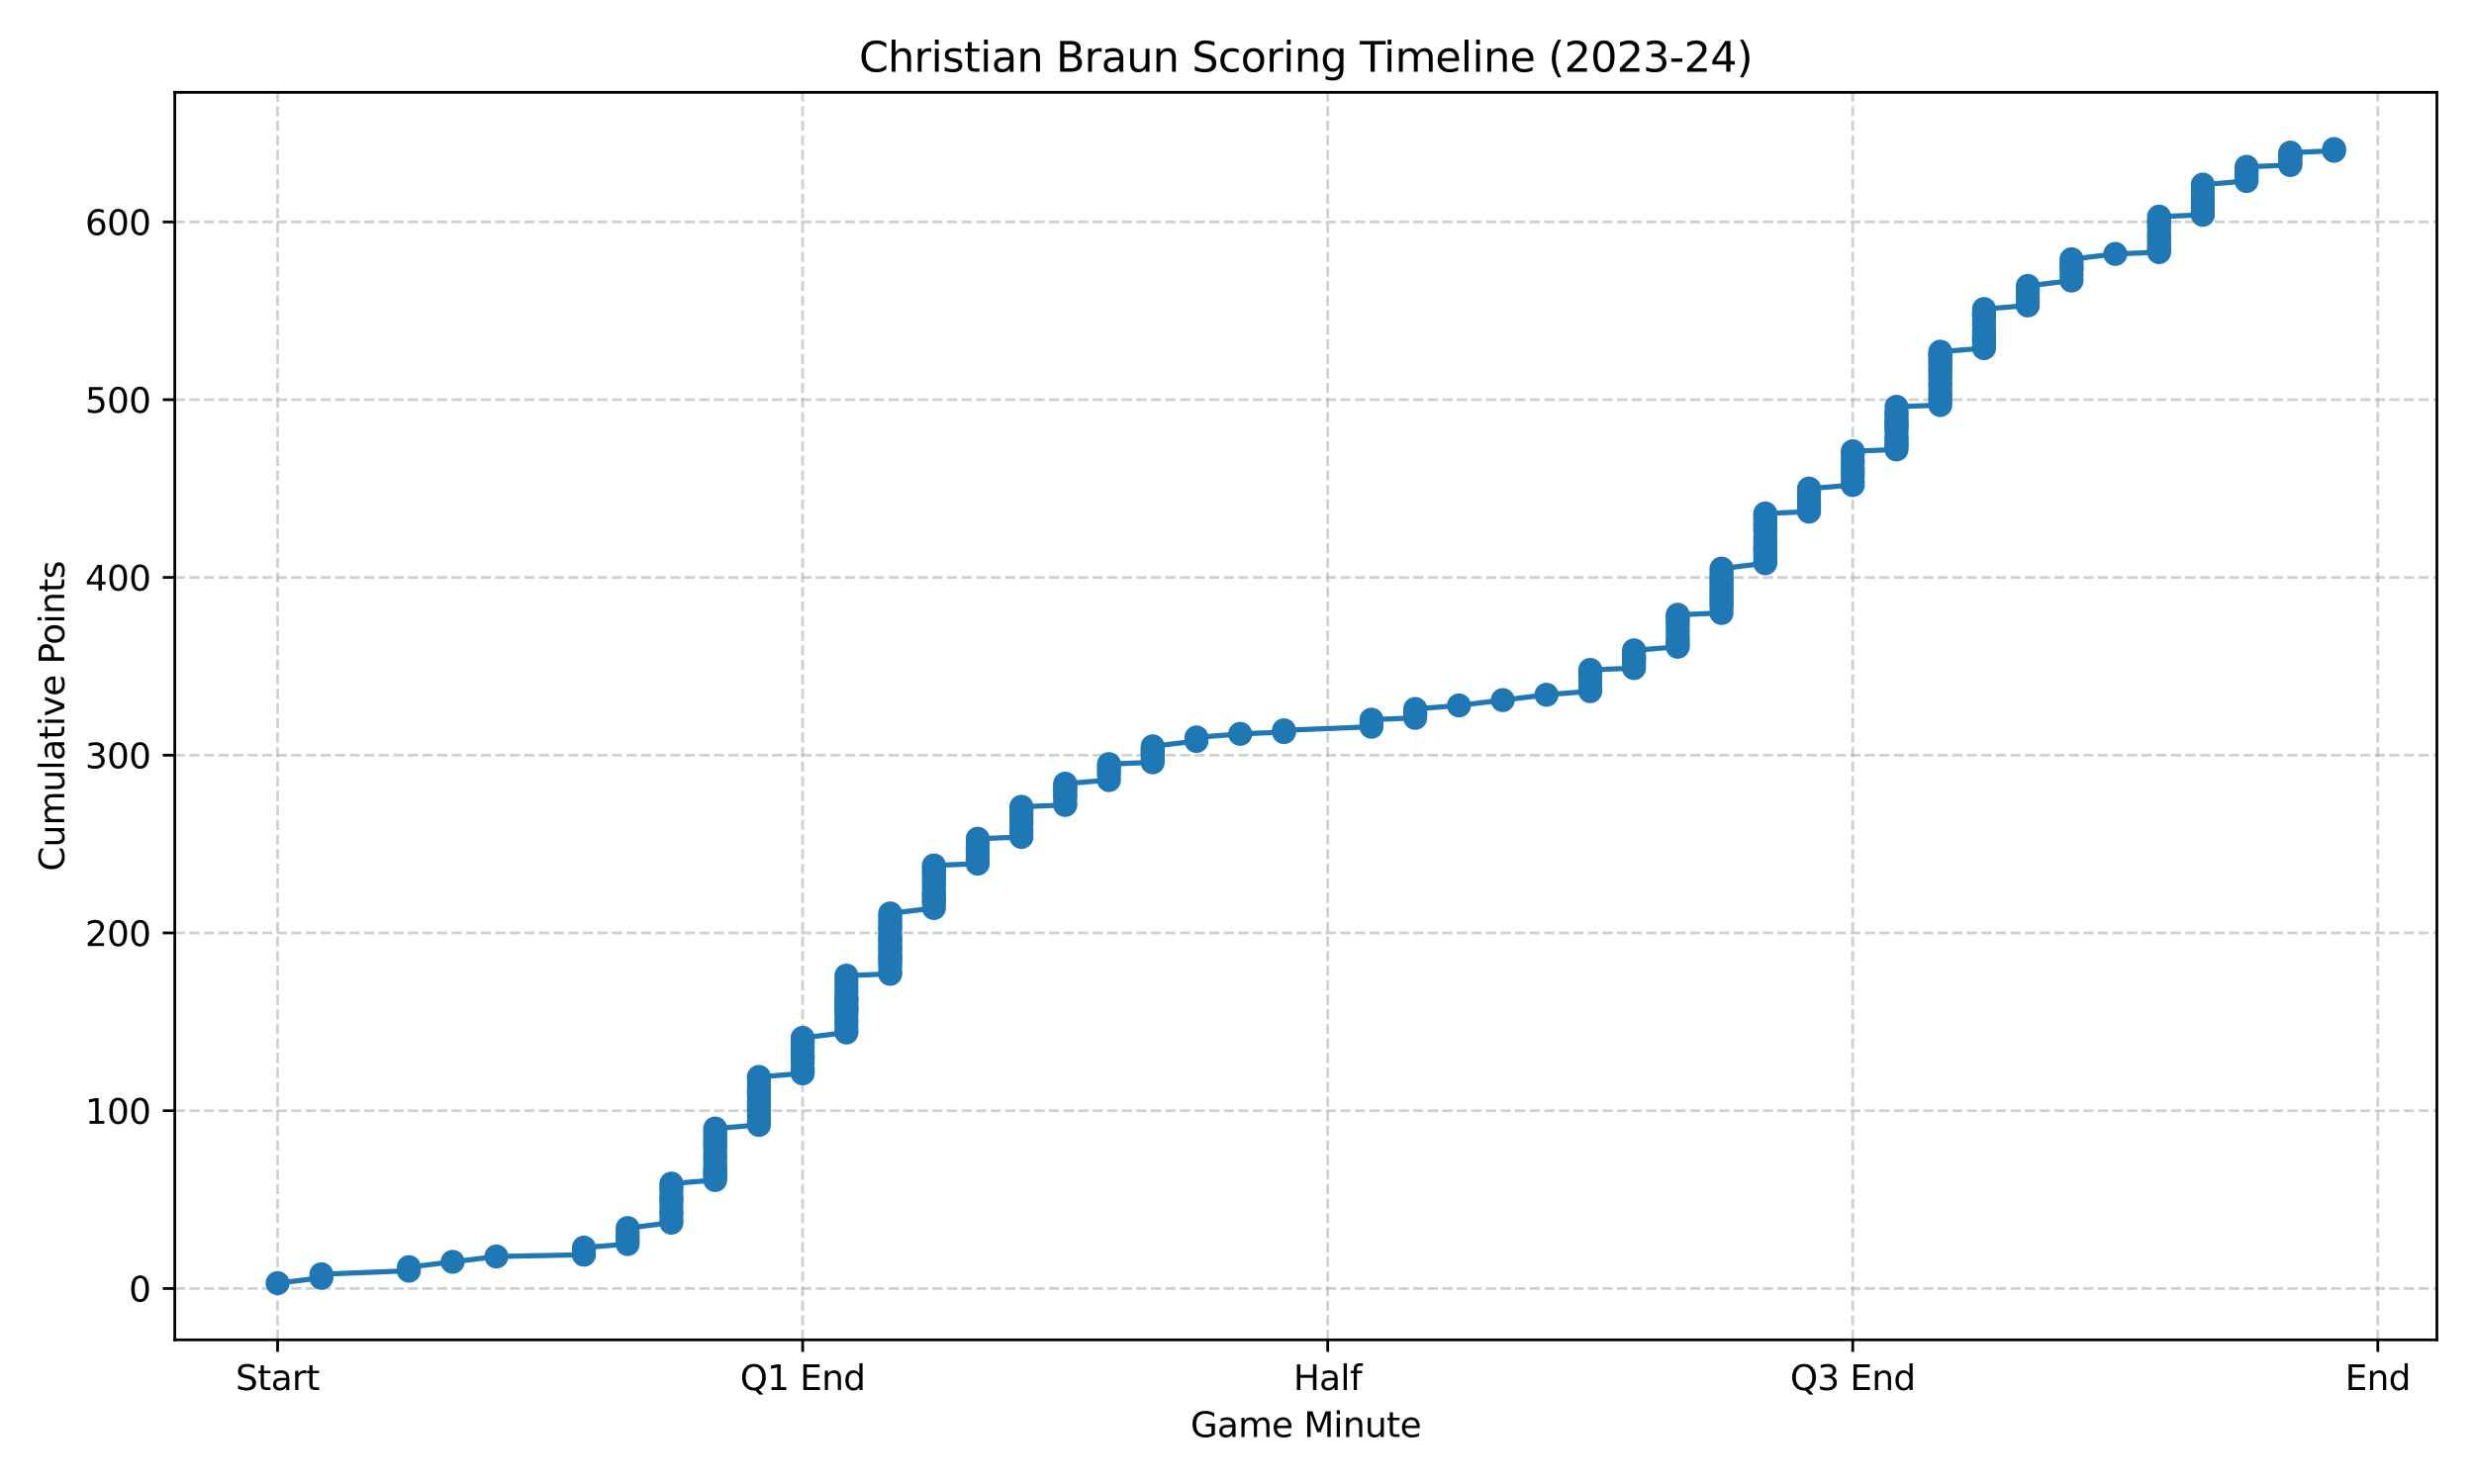 <?xml version="1.0" encoding="utf-8" standalone="no"?>
<!DOCTYPE svg PUBLIC "-//W3C//DTD SVG 1.1//EN"
  "http://www.w3.org/Graphics/SVG/1.1/DTD/svg11.dtd">
<svg xmlns:xlink="http://www.w3.org/1999/xlink" width="720pt" height="432pt" viewBox="0 0 720 432" xmlns="http://www.w3.org/2000/svg" version="1.1">
 <defs>
  <style type="text/css">*{stroke-linejoin: round; stroke-linecap: butt}</style>
 </defs>
 <g id="figure_1">
  <g id="patch_1">
   <path d="M 0 432 
L 720 432 
L 720 0 
L 0 0 
z
" style="fill: #ffffff"/>
  </g>
  <g id="axes_1">
   <g id="patch_2">
    <path d="M 50.87 390.04 
L 709.2 390.04 
L 709.2 26.88 
L 50.87 26.88 
z
" style="fill: #ffffff"/>
   </g>
   <g id="matplotlib.axis_1">
    <g id="xtick_1">
     <g id="line2d_1">
      <path d="M 80.794 390.04 
L 80.794 26.88 
" clip-path="url(#p00506879b9)" style="fill: none; stroke-dasharray: 2.96,1.28; stroke-dashoffset: 0; stroke: #b0b0b0; stroke-opacity: 0.6; stroke-width: 0.8"/>
     </g>
     <g id="line2d_2">
      <defs>
       <path id="m8833ec90b2" d="M 0 0 
L 0 3.5 
" style="stroke: #000000; stroke-width: 0.8"/>
      </defs>
      <g>
       <use xlink:href="#m8833ec90b2" x="80.794" y="390.04" style="stroke: #000000; stroke-width: 0.8"/>
      </g>
     </g>
     <g id="text_1">
      <!-- Start -->
      <g transform="translate(68.58 404.638) scale(0.1 -0.1)">
       <defs>
        <path id="DejaVuSans-53" d="M 3425 4513 
L 3425 3897 
Q 3066 4069 2747 4153 
Q 2428 4238 2131 4238 
Q 1616 4238 1336 4038 
Q 1056 3838 1056 3469 
Q 1056 3159 1242 3001 
Q 1428 2844 1947 2747 
L 2328 2669 
Q 3034 2534 3370 2195 
Q 3706 1856 3706 1288 
Q 3706 609 3251 259 
Q 2797 -91 1919 -91 
Q 1588 -91 1214 -16 
Q 841 59 441 206 
L 441 856 
Q 825 641 1194 531 
Q 1563 422 1919 422 
Q 2459 422 2753 634 
Q 3047 847 3047 1241 
Q 3047 1584 2836 1778 
Q 2625 1972 2144 2069 
L 1759 2144 
Q 1053 2284 737 2584 
Q 422 2884 422 3419 
Q 422 4038 858 4394 
Q 1294 4750 2059 4750 
Q 2388 4750 2728 4690 
Q 3069 4631 3425 4513 
z
" transform="scale(0.016)"/>
        <path id="DejaVuSans-74" d="M 1172 4494 
L 1172 3500 
L 2356 3500 
L 2356 3053 
L 1172 3053 
L 1172 1153 
Q 1172 725 1289 603 
Q 1406 481 1766 481 
L 2356 481 
L 2356 0 
L 1766 0 
Q 1100 0 847 248 
Q 594 497 594 1153 
L 594 3053 
L 172 3053 
L 172 3500 
L 594 3500 
L 594 4494 
L 1172 4494 
z
" transform="scale(0.016)"/>
        <path id="DejaVuSans-61" d="M 2194 1759 
Q 1497 1759 1228 1600 
Q 959 1441 959 1056 
Q 959 750 1161 570 
Q 1363 391 1709 391 
Q 2188 391 2477 730 
Q 2766 1069 2766 1631 
L 2766 1759 
L 2194 1759 
z
M 3341 1997 
L 3341 0 
L 2766 0 
L 2766 531 
Q 2569 213 2275 61 
Q 1981 -91 1556 -91 
Q 1019 -91 701 211 
Q 384 513 384 1019 
Q 384 1609 779 1909 
Q 1175 2209 1959 2209 
L 2766 2209 
L 2766 2266 
Q 2766 2663 2505 2880 
Q 2244 3097 1772 3097 
Q 1472 3097 1187 3025 
Q 903 2953 641 2809 
L 641 3341 
Q 956 3463 1253 3523 
Q 1550 3584 1831 3584 
Q 2591 3584 2966 3190 
Q 3341 2797 3341 1997 
z
" transform="scale(0.016)"/>
        <path id="DejaVuSans-72" d="M 2631 2963 
Q 2534 3019 2420 3045 
Q 2306 3072 2169 3072 
Q 1681 3072 1420 2755 
Q 1159 2438 1159 1844 
L 1159 0 
L 581 0 
L 581 3500 
L 1159 3500 
L 1159 2956 
Q 1341 3275 1631 3429 
Q 1922 3584 2338 3584 
Q 2397 3584 2469 3576 
Q 2541 3569 2628 3553 
L 2631 2963 
z
" transform="scale(0.016)"/>
       </defs>
       <use xlink:href="#DejaVuSans-53"/>
       <use xlink:href="#DejaVuSans-74" transform="translate(63.477 0)"/>
       <use xlink:href="#DejaVuSans-61" transform="translate(102.686 0)"/>
       <use xlink:href="#DejaVuSans-72" transform="translate(163.965 0)"/>
       <use xlink:href="#DejaVuSans-74" transform="translate(205.078 0)"/>
      </g>
     </g>
    </g>
    <g id="xtick_2">
     <g id="line2d_3">
      <path d="M 233.598 390.04 
L 233.598 26.88 
" clip-path="url(#p00506879b9)" style="fill: none; stroke-dasharray: 2.96,1.28; stroke-dashoffset: 0; stroke: #b0b0b0; stroke-opacity: 0.6; stroke-width: 0.8"/>
     </g>
     <g id="line2d_4">
      <g>
       <use xlink:href="#m8833ec90b2" x="233.598" y="390.04" style="stroke: #000000; stroke-width: 0.8"/>
      </g>
     </g>
     <g id="text_2">
      <!-- Q1 End -->
      <g transform="translate(215.389 404.638) scale(0.1 -0.1)">
       <defs>
        <path id="DejaVuSans-51" d="M 2522 4238 
Q 1834 4238 1429 3725 
Q 1025 3213 1025 2328 
Q 1025 1447 1429 934 
Q 1834 422 2522 422 
Q 3209 422 3611 934 
Q 4013 1447 4013 2328 
Q 4013 3213 3611 3725 
Q 3209 4238 2522 4238 
z
M 3406 84 
L 4238 -825 
L 3475 -825 
L 2784 -78 
Q 2681 -84 2626 -87 
Q 2572 -91 2522 -91 
Q 1538 -91 948 567 
Q 359 1225 359 2328 
Q 359 3434 948 4092 
Q 1538 4750 2522 4750 
Q 3503 4750 4090 4092 
Q 4678 3434 4678 2328 
Q 4678 1516 4351 937 
Q 4025 359 3406 84 
z
" transform="scale(0.016)"/>
        <path id="DejaVuSans-31" d="M 794 531 
L 1825 531 
L 1825 4091 
L 703 3866 
L 703 4441 
L 1819 4666 
L 2450 4666 
L 2450 531 
L 3481 531 
L 3481 0 
L 794 0 
L 794 531 
z
" transform="scale(0.016)"/>
        <path id="DejaVuSans-20" transform="scale(0.016)"/>
        <path id="DejaVuSans-45" d="M 628 4666 
L 3578 4666 
L 3578 4134 
L 1259 4134 
L 1259 2753 
L 3481 2753 
L 3481 2222 
L 1259 2222 
L 1259 531 
L 3634 531 
L 3634 0 
L 628 0 
L 628 4666 
z
" transform="scale(0.016)"/>
        <path id="DejaVuSans-6e" d="M 3513 2113 
L 3513 0 
L 2938 0 
L 2938 2094 
Q 2938 2591 2744 2837 
Q 2550 3084 2163 3084 
Q 1697 3084 1428 2787 
Q 1159 2491 1159 1978 
L 1159 0 
L 581 0 
L 581 3500 
L 1159 3500 
L 1159 2956 
Q 1366 3272 1645 3428 
Q 1925 3584 2291 3584 
Q 2894 3584 3203 3211 
Q 3513 2838 3513 2113 
z
" transform="scale(0.016)"/>
        <path id="DejaVuSans-64" d="M 2906 2969 
L 2906 4863 
L 3481 4863 
L 3481 0 
L 2906 0 
L 2906 525 
Q 2725 213 2448 61 
Q 2172 -91 1784 -91 
Q 1150 -91 751 415 
Q 353 922 353 1747 
Q 353 2572 751 3078 
Q 1150 3584 1784 3584 
Q 2172 3584 2448 3432 
Q 2725 3281 2906 2969 
z
M 947 1747 
Q 947 1113 1208 752 
Q 1469 391 1925 391 
Q 2381 391 2643 752 
Q 2906 1113 2906 1747 
Q 2906 2381 2643 2742 
Q 2381 3103 1925 3103 
Q 1469 3103 1208 2742 
Q 947 2381 947 1747 
z
" transform="scale(0.016)"/>
       </defs>
       <use xlink:href="#DejaVuSans-51"/>
       <use xlink:href="#DejaVuSans-31" transform="translate(78.711 0)"/>
       <use xlink:href="#DejaVuSans-20" transform="translate(142.334 0)"/>
       <use xlink:href="#DejaVuSans-45" transform="translate(174.121 0)"/>
       <use xlink:href="#DejaVuSans-6e" transform="translate(237.305 0)"/>
       <use xlink:href="#DejaVuSans-64" transform="translate(300.684 0)"/>
      </g>
     </g>
    </g>
    <g id="xtick_3">
     <g id="line2d_5">
      <path d="M 386.402 390.04 
L 386.402 26.88 
" clip-path="url(#p00506879b9)" style="fill: none; stroke-dasharray: 2.96,1.28; stroke-dashoffset: 0; stroke: #b0b0b0; stroke-opacity: 0.6; stroke-width: 0.8"/>
     </g>
     <g id="line2d_6">
      <g>
       <use xlink:href="#m8833ec90b2" x="386.402" y="390.04" style="stroke: #000000; stroke-width: 0.8"/>
      </g>
     </g>
     <g id="text_3">
      <!-- Half -->
      <g transform="translate(376.428 404.638) scale(0.1 -0.1)">
       <defs>
        <path id="DejaVuSans-48" d="M 628 4666 
L 1259 4666 
L 1259 2753 
L 3553 2753 
L 3553 4666 
L 4184 4666 
L 4184 0 
L 3553 0 
L 3553 2222 
L 1259 2222 
L 1259 0 
L 628 0 
L 628 4666 
z
" transform="scale(0.016)"/>
        <path id="DejaVuSans-6c" d="M 603 4863 
L 1178 4863 
L 1178 0 
L 603 0 
L 603 4863 
z
" transform="scale(0.016)"/>
        <path id="DejaVuSans-66" d="M 2375 4863 
L 2375 4384 
L 1825 4384 
Q 1516 4384 1395 4259 
Q 1275 4134 1275 3809 
L 1275 3500 
L 2222 3500 
L 2222 3053 
L 1275 3053 
L 1275 0 
L 697 0 
L 697 3053 
L 147 3053 
L 147 3500 
L 697 3500 
L 697 3744 
Q 697 4328 969 4595 
Q 1241 4863 1831 4863 
L 2375 4863 
z
" transform="scale(0.016)"/>
       </defs>
       <use xlink:href="#DejaVuSans-48"/>
       <use xlink:href="#DejaVuSans-61" transform="translate(75.195 0)"/>
       <use xlink:href="#DejaVuSans-6c" transform="translate(136.475 0)"/>
       <use xlink:href="#DejaVuSans-66" transform="translate(164.258 0)"/>
      </g>
     </g>
    </g>
    <g id="xtick_4">
     <g id="line2d_7">
      <path d="M 539.206 390.04 
L 539.206 26.88 
" clip-path="url(#p00506879b9)" style="fill: none; stroke-dasharray: 2.96,1.28; stroke-dashoffset: 0; stroke: #b0b0b0; stroke-opacity: 0.6; stroke-width: 0.8"/>
     </g>
     <g id="line2d_8">
      <g>
       <use xlink:href="#m8833ec90b2" x="539.206" y="390.04" style="stroke: #000000; stroke-width: 0.8"/>
      </g>
     </g>
     <g id="text_4">
      <!-- Q3 End -->
      <g transform="translate(520.997 404.638) scale(0.1 -0.1)">
       <defs>
        <path id="DejaVuSans-33" d="M 2597 2516 
Q 3050 2419 3304 2112 
Q 3559 1806 3559 1356 
Q 3559 666 3084 287 
Q 2609 -91 1734 -91 
Q 1441 -91 1130 -33 
Q 819 25 488 141 
L 488 750 
Q 750 597 1062 519 
Q 1375 441 1716 441 
Q 2309 441 2620 675 
Q 2931 909 2931 1356 
Q 2931 1769 2642 2001 
Q 2353 2234 1838 2234 
L 1294 2234 
L 1294 2753 
L 1863 2753 
Q 2328 2753 2575 2939 
Q 2822 3125 2822 3475 
Q 2822 3834 2567 4026 
Q 2313 4219 1838 4219 
Q 1578 4219 1281 4162 
Q 984 4106 628 3988 
L 628 4550 
Q 988 4650 1302 4700 
Q 1616 4750 1894 4750 
Q 2613 4750 3031 4423 
Q 3450 4097 3450 3541 
Q 3450 3153 3228 2886 
Q 3006 2619 2597 2516 
z
" transform="scale(0.016)"/>
       </defs>
       <use xlink:href="#DejaVuSans-51"/>
       <use xlink:href="#DejaVuSans-33" transform="translate(78.711 0)"/>
       <use xlink:href="#DejaVuSans-20" transform="translate(142.334 0)"/>
       <use xlink:href="#DejaVuSans-45" transform="translate(174.121 0)"/>
       <use xlink:href="#DejaVuSans-6e" transform="translate(237.305 0)"/>
       <use xlink:href="#DejaVuSans-64" transform="translate(300.684 0)"/>
      </g>
     </g>
    </g>
    <g id="xtick_5">
     <g id="line2d_9">
      <path d="M 692.01 390.04 
L 692.01 26.88 
" clip-path="url(#p00506879b9)" style="fill: none; stroke-dasharray: 2.96,1.28; stroke-dashoffset: 0; stroke: #b0b0b0; stroke-opacity: 0.6; stroke-width: 0.8"/>
     </g>
     <g id="line2d_10">
      <g>
       <use xlink:href="#m8833ec90b2" x="692.01" y="390.04" style="stroke: #000000; stroke-width: 0.8"/>
      </g>
     </g>
     <g id="text_5">
      <!-- End -->
      <g transform="translate(682.507 404.638) scale(0.1 -0.1)">
       <use xlink:href="#DejaVuSans-45"/>
       <use xlink:href="#DejaVuSans-6e" transform="translate(63.184 0)"/>
       <use xlink:href="#DejaVuSans-64" transform="translate(126.562 0)"/>
      </g>
     </g>
    </g>
    <g id="text_6">
     <!-- Game Minute -->
     <g transform="translate(346.483 418.317) scale(0.1 -0.1)">
      <defs>
       <path id="DejaVuSans-47" d="M 3809 666 
L 3809 1919 
L 2778 1919 
L 2778 2438 
L 4434 2438 
L 4434 434 
Q 4069 175 3628 42 
Q 3188 -91 2688 -91 
Q 1594 -91 976 548 
Q 359 1188 359 2328 
Q 359 3472 976 4111 
Q 1594 4750 2688 4750 
Q 3144 4750 3555 4637 
Q 3966 4525 4313 4306 
L 4313 3634 
Q 3963 3931 3569 4081 
Q 3175 4231 2741 4231 
Q 1884 4231 1454 3753 
Q 1025 3275 1025 2328 
Q 1025 1384 1454 906 
Q 1884 428 2741 428 
Q 3075 428 3337 486 
Q 3600 544 3809 666 
z
" transform="scale(0.016)"/>
       <path id="DejaVuSans-6d" d="M 3328 2828 
Q 3544 3216 3844 3400 
Q 4144 3584 4550 3584 
Q 5097 3584 5394 3201 
Q 5691 2819 5691 2113 
L 5691 0 
L 5113 0 
L 5113 2094 
Q 5113 2597 4934 2840 
Q 4756 3084 4391 3084 
Q 3944 3084 3684 2787 
Q 3425 2491 3425 1978 
L 3425 0 
L 2847 0 
L 2847 2094 
Q 2847 2600 2669 2842 
Q 2491 3084 2119 3084 
Q 1678 3084 1418 2786 
Q 1159 2488 1159 1978 
L 1159 0 
L 581 0 
L 581 3500 
L 1159 3500 
L 1159 2956 
Q 1356 3278 1631 3431 
Q 1906 3584 2284 3584 
Q 2666 3584 2933 3390 
Q 3200 3197 3328 2828 
z
" transform="scale(0.016)"/>
       <path id="DejaVuSans-65" d="M 3597 1894 
L 3597 1613 
L 953 1613 
Q 991 1019 1311 708 
Q 1631 397 2203 397 
Q 2534 397 2845 478 
Q 3156 559 3463 722 
L 3463 178 
Q 3153 47 2828 -22 
Q 2503 -91 2169 -91 
Q 1331 -91 842 396 
Q 353 884 353 1716 
Q 353 2575 817 3079 
Q 1281 3584 2069 3584 
Q 2775 3584 3186 3129 
Q 3597 2675 3597 1894 
z
M 3022 2063 
Q 3016 2534 2758 2815 
Q 2500 3097 2075 3097 
Q 1594 3097 1305 2825 
Q 1016 2553 972 2059 
L 3022 2063 
z
" transform="scale(0.016)"/>
       <path id="DejaVuSans-4d" d="M 628 4666 
L 1569 4666 
L 2759 1491 
L 3956 4666 
L 4897 4666 
L 4897 0 
L 4281 0 
L 4281 4097 
L 3078 897 
L 2444 897 
L 1241 4097 
L 1241 0 
L 628 0 
L 628 4666 
z
" transform="scale(0.016)"/>
       <path id="DejaVuSans-69" d="M 603 3500 
L 1178 3500 
L 1178 0 
L 603 0 
L 603 3500 
z
M 603 4863 
L 1178 4863 
L 1178 4134 
L 603 4134 
L 603 4863 
z
" transform="scale(0.016)"/>
       <path id="DejaVuSans-75" d="M 544 1381 
L 544 3500 
L 1119 3500 
L 1119 1403 
Q 1119 906 1312 657 
Q 1506 409 1894 409 
Q 2359 409 2629 706 
Q 2900 1003 2900 1516 
L 2900 3500 
L 3475 3500 
L 3475 0 
L 2900 0 
L 2900 538 
Q 2691 219 2414 64 
Q 2138 -91 1772 -91 
Q 1169 -91 856 284 
Q 544 659 544 1381 
z
M 1991 3584 
L 1991 3584 
z
" transform="scale(0.016)"/>
      </defs>
      <use xlink:href="#DejaVuSans-47"/>
      <use xlink:href="#DejaVuSans-61" transform="translate(77.49 0)"/>
      <use xlink:href="#DejaVuSans-6d" transform="translate(138.77 0)"/>
      <use xlink:href="#DejaVuSans-65" transform="translate(236.182 0)"/>
      <use xlink:href="#DejaVuSans-20" transform="translate(297.705 0)"/>
      <use xlink:href="#DejaVuSans-4d" transform="translate(329.492 0)"/>
      <use xlink:href="#DejaVuSans-69" transform="translate(415.771 0)"/>
      <use xlink:href="#DejaVuSans-6e" transform="translate(443.555 0)"/>
      <use xlink:href="#DejaVuSans-75" transform="translate(506.934 0)"/>
      <use xlink:href="#DejaVuSans-74" transform="translate(570.312 0)"/>
      <use xlink:href="#DejaVuSans-65" transform="translate(609.521 0)"/>
     </g>
    </g>
   </g>
   <g id="matplotlib.axis_2">
    <g id="ytick_1">
     <g id="line2d_11">
      <path d="M 50.87 375.085 
L 709.2 375.085 
" clip-path="url(#p00506879b9)" style="fill: none; stroke-dasharray: 2.96,1.28; stroke-dashoffset: 0; stroke: #b0b0b0; stroke-opacity: 0.6; stroke-width: 0.8"/>
     </g>
     <g id="line2d_12">
      <defs>
       <path id="m44a86242da" d="M 0 0 
L -3.5 0 
" style="stroke: #000000; stroke-width: 0.8"/>
      </defs>
      <g>
       <use xlink:href="#m44a86242da" x="50.87" y="375.085" style="stroke: #000000; stroke-width: 0.8"/>
      </g>
     </g>
     <g id="text_7">
      <!-- 0 -->
      <g transform="translate(37.508 378.884) scale(0.1 -0.1)">
       <defs>
        <path id="DejaVuSans-30" d="M 2034 4250 
Q 1547 4250 1301 3770 
Q 1056 3291 1056 2328 
Q 1056 1369 1301 889 
Q 1547 409 2034 409 
Q 2525 409 2770 889 
Q 3016 1369 3016 2328 
Q 3016 3291 2770 3770 
Q 2525 4250 2034 4250 
z
M 2034 4750 
Q 2819 4750 3233 4129 
Q 3647 3509 3647 2328 
Q 3647 1150 3233 529 
Q 2819 -91 2034 -91 
Q 1250 -91 836 529 
Q 422 1150 422 2328 
Q 422 3509 836 4129 
Q 1250 4750 2034 4750 
z
" transform="scale(0.016)"/>
       </defs>
       <use xlink:href="#DejaVuSans-30"/>
      </g>
     </g>
    </g>
    <g id="ytick_2">
     <g id="line2d_13">
      <path d="M 50.87 323.338 
L 709.2 323.338 
" clip-path="url(#p00506879b9)" style="fill: none; stroke-dasharray: 2.96,1.28; stroke-dashoffset: 0; stroke: #b0b0b0; stroke-opacity: 0.6; stroke-width: 0.8"/>
     </g>
     <g id="line2d_14">
      <g>
       <use xlink:href="#m44a86242da" x="50.87" y="323.338" style="stroke: #000000; stroke-width: 0.8"/>
      </g>
     </g>
     <g id="text_8">
      <!-- 100 -->
      <g transform="translate(24.782 327.137) scale(0.1 -0.1)">
       <use xlink:href="#DejaVuSans-31"/>
       <use xlink:href="#DejaVuSans-30" transform="translate(63.623 0)"/>
       <use xlink:href="#DejaVuSans-30" transform="translate(127.246 0)"/>
      </g>
     </g>
    </g>
    <g id="ytick_3">
     <g id="line2d_15">
      <path d="M 50.87 271.591 
L 709.2 271.591 
" clip-path="url(#p00506879b9)" style="fill: none; stroke-dasharray: 2.96,1.28; stroke-dashoffset: 0; stroke: #b0b0b0; stroke-opacity: 0.6; stroke-width: 0.8"/>
     </g>
     <g id="line2d_16">
      <g>
       <use xlink:href="#m44a86242da" x="50.87" y="271.591" style="stroke: #000000; stroke-width: 0.8"/>
      </g>
     </g>
     <g id="text_9">
      <!-- 200 -->
      <g transform="translate(24.782 275.39) scale(0.1 -0.1)">
       <defs>
        <path id="DejaVuSans-32" d="M 1228 531 
L 3431 531 
L 3431 0 
L 469 0 
L 469 531 
Q 828 903 1448 1529 
Q 2069 2156 2228 2338 
Q 2531 2678 2651 2914 
Q 2772 3150 2772 3378 
Q 2772 3750 2511 3984 
Q 2250 4219 1831 4219 
Q 1534 4219 1204 4116 
Q 875 4013 500 3803 
L 500 4441 
Q 881 4594 1212 4672 
Q 1544 4750 1819 4750 
Q 2544 4750 2975 4387 
Q 3406 4025 3406 3419 
Q 3406 3131 3298 2873 
Q 3191 2616 2906 2266 
Q 2828 2175 2409 1742 
Q 1991 1309 1228 531 
z
" transform="scale(0.016)"/>
       </defs>
       <use xlink:href="#DejaVuSans-32"/>
       <use xlink:href="#DejaVuSans-30" transform="translate(63.623 0)"/>
       <use xlink:href="#DejaVuSans-30" transform="translate(127.246 0)"/>
      </g>
     </g>
    </g>
    <g id="ytick_4">
     <g id="line2d_17">
      <path d="M 50.87 219.844 
L 709.2 219.844 
" clip-path="url(#p00506879b9)" style="fill: none; stroke-dasharray: 2.96,1.28; stroke-dashoffset: 0; stroke: #b0b0b0; stroke-opacity: 0.6; stroke-width: 0.8"/>
     </g>
     <g id="line2d_18">
      <g>
       <use xlink:href="#m44a86242da" x="50.87" y="219.844" style="stroke: #000000; stroke-width: 0.8"/>
      </g>
     </g>
     <g id="text_10">
      <!-- 300 -->
      <g transform="translate(24.782 223.644) scale(0.1 -0.1)">
       <use xlink:href="#DejaVuSans-33"/>
       <use xlink:href="#DejaVuSans-30" transform="translate(63.623 0)"/>
       <use xlink:href="#DejaVuSans-30" transform="translate(127.246 0)"/>
      </g>
     </g>
    </g>
    <g id="ytick_5">
     <g id="line2d_19">
      <path d="M 50.87 168.097 
L 709.2 168.097 
" clip-path="url(#p00506879b9)" style="fill: none; stroke-dasharray: 2.96,1.28; stroke-dashoffset: 0; stroke: #b0b0b0; stroke-opacity: 0.6; stroke-width: 0.8"/>
     </g>
     <g id="line2d_20">
      <g>
       <use xlink:href="#m44a86242da" x="50.87" y="168.097" style="stroke: #000000; stroke-width: 0.8"/>
      </g>
     </g>
     <g id="text_11">
      <!-- 400 -->
      <g transform="translate(24.782 171.897) scale(0.1 -0.1)">
       <defs>
        <path id="DejaVuSans-34" d="M 2419 4116 
L 825 1625 
L 2419 1625 
L 2419 4116 
z
M 2253 4666 
L 3047 4666 
L 3047 1625 
L 3713 1625 
L 3713 1100 
L 3047 1100 
L 3047 0 
L 2419 0 
L 2419 1100 
L 313 1100 
L 313 1709 
L 2253 4666 
z
" transform="scale(0.016)"/>
       </defs>
       <use xlink:href="#DejaVuSans-34"/>
       <use xlink:href="#DejaVuSans-30" transform="translate(63.623 0)"/>
       <use xlink:href="#DejaVuSans-30" transform="translate(127.246 0)"/>
      </g>
     </g>
    </g>
    <g id="ytick_6">
     <g id="line2d_21">
      <path d="M 50.87 116.35 
L 709.2 116.35 
" clip-path="url(#p00506879b9)" style="fill: none; stroke-dasharray: 2.96,1.28; stroke-dashoffset: 0; stroke: #b0b0b0; stroke-opacity: 0.6; stroke-width: 0.8"/>
     </g>
     <g id="line2d_22">
      <g>
       <use xlink:href="#m44a86242da" x="50.87" y="116.35" style="stroke: #000000; stroke-width: 0.8"/>
      </g>
     </g>
     <g id="text_12">
      <!-- 500 -->
      <g transform="translate(24.782 120.15) scale(0.1 -0.1)">
       <defs>
        <path id="DejaVuSans-35" d="M 691 4666 
L 3169 4666 
L 3169 4134 
L 1269 4134 
L 1269 2991 
Q 1406 3038 1543 3061 
Q 1681 3084 1819 3084 
Q 2600 3084 3056 2656 
Q 3513 2228 3513 1497 
Q 3513 744 3044 326 
Q 2575 -91 1722 -91 
Q 1428 -91 1123 -41 
Q 819 9 494 109 
L 494 744 
Q 775 591 1075 516 
Q 1375 441 1709 441 
Q 2250 441 2565 725 
Q 2881 1009 2881 1497 
Q 2881 1984 2565 2268 
Q 2250 2553 1709 2553 
Q 1456 2553 1204 2497 
Q 953 2441 691 2322 
L 691 4666 
z
" transform="scale(0.016)"/>
       </defs>
       <use xlink:href="#DejaVuSans-35"/>
       <use xlink:href="#DejaVuSans-30" transform="translate(63.623 0)"/>
       <use xlink:href="#DejaVuSans-30" transform="translate(127.246 0)"/>
      </g>
     </g>
    </g>
    <g id="ytick_7">
     <g id="line2d_23">
      <path d="M 50.87 64.604 
L 709.2 64.604 
" clip-path="url(#p00506879b9)" style="fill: none; stroke-dasharray: 2.96,1.28; stroke-dashoffset: 0; stroke: #b0b0b0; stroke-opacity: 0.6; stroke-width: 0.8"/>
     </g>
     <g id="line2d_24">
      <g>
       <use xlink:href="#m44a86242da" x="50.87" y="64.604" style="stroke: #000000; stroke-width: 0.8"/>
      </g>
     </g>
     <g id="text_13">
      <!-- 600 -->
      <g transform="translate(24.782 68.403) scale(0.1 -0.1)">
       <defs>
        <path id="DejaVuSans-36" d="M 2113 2584 
Q 1688 2584 1439 2293 
Q 1191 2003 1191 1497 
Q 1191 994 1439 701 
Q 1688 409 2113 409 
Q 2538 409 2786 701 
Q 3034 994 3034 1497 
Q 3034 2003 2786 2293 
Q 2538 2584 2113 2584 
z
M 3366 4563 
L 3366 3988 
Q 3128 4100 2886 4159 
Q 2644 4219 2406 4219 
Q 1781 4219 1451 3797 
Q 1122 3375 1075 2522 
Q 1259 2794 1537 2939 
Q 1816 3084 2150 3084 
Q 2853 3084 3261 2657 
Q 3669 2231 3669 1497 
Q 3669 778 3244 343 
Q 2819 -91 2113 -91 
Q 1303 -91 875 529 
Q 447 1150 447 2328 
Q 447 3434 972 4092 
Q 1497 4750 2381 4750 
Q 2619 4750 2861 4703 
Q 3103 4656 3366 4563 
z
" transform="scale(0.016)"/>
       </defs>
       <use xlink:href="#DejaVuSans-36"/>
       <use xlink:href="#DejaVuSans-30" transform="translate(63.623 0)"/>
       <use xlink:href="#DejaVuSans-30" transform="translate(127.246 0)"/>
      </g>
     </g>
    </g>
    <g id="text_14">
     <!-- Cumulative Points -->
     <g transform="translate(18.703 253.602) rotate(-90) scale(0.1 -0.1)">
      <defs>
       <path id="DejaVuSans-43" d="M 4122 4306 
L 4122 3641 
Q 3803 3938 3442 4084 
Q 3081 4231 2675 4231 
Q 1875 4231 1450 3742 
Q 1025 3253 1025 2328 
Q 1025 1406 1450 917 
Q 1875 428 2675 428 
Q 3081 428 3442 575 
Q 3803 722 4122 1019 
L 4122 359 
Q 3791 134 3420 21 
Q 3050 -91 2638 -91 
Q 1578 -91 968 557 
Q 359 1206 359 2328 
Q 359 3453 968 4101 
Q 1578 4750 2638 4750 
Q 3056 4750 3426 4639 
Q 3797 4528 4122 4306 
z
" transform="scale(0.016)"/>
       <path id="DejaVuSans-76" d="M 191 3500 
L 800 3500 
L 1894 563 
L 2988 3500 
L 3597 3500 
L 2284 0 
L 1503 0 
L 191 3500 
z
" transform="scale(0.016)"/>
       <path id="DejaVuSans-50" d="M 1259 4147 
L 1259 2394 
L 2053 2394 
Q 2494 2394 2734 2622 
Q 2975 2850 2975 3272 
Q 2975 3691 2734 3919 
Q 2494 4147 2053 4147 
L 1259 4147 
z
M 628 4666 
L 2053 4666 
Q 2838 4666 3239 4311 
Q 3641 3956 3641 3272 
Q 3641 2581 3239 2228 
Q 2838 1875 2053 1875 
L 1259 1875 
L 1259 0 
L 628 0 
L 628 4666 
z
" transform="scale(0.016)"/>
       <path id="DejaVuSans-6f" d="M 1959 3097 
Q 1497 3097 1228 2736 
Q 959 2375 959 1747 
Q 959 1119 1226 758 
Q 1494 397 1959 397 
Q 2419 397 2687 759 
Q 2956 1122 2956 1747 
Q 2956 2369 2687 2733 
Q 2419 3097 1959 3097 
z
M 1959 3584 
Q 2709 3584 3137 3096 
Q 3566 2609 3566 1747 
Q 3566 888 3137 398 
Q 2709 -91 1959 -91 
Q 1206 -91 779 398 
Q 353 888 353 1747 
Q 353 2609 779 3096 
Q 1206 3584 1959 3584 
z
" transform="scale(0.016)"/>
       <path id="DejaVuSans-73" d="M 2834 3397 
L 2834 2853 
Q 2591 2978 2328 3040 
Q 2066 3103 1784 3103 
Q 1356 3103 1142 2972 
Q 928 2841 928 2578 
Q 928 2378 1081 2264 
Q 1234 2150 1697 2047 
L 1894 2003 
Q 2506 1872 2764 1633 
Q 3022 1394 3022 966 
Q 3022 478 2636 193 
Q 2250 -91 1575 -91 
Q 1294 -91 989 -36 
Q 684 19 347 128 
L 347 722 
Q 666 556 975 473 
Q 1284 391 1588 391 
Q 1994 391 2212 530 
Q 2431 669 2431 922 
Q 2431 1156 2273 1281 
Q 2116 1406 1581 1522 
L 1381 1569 
Q 847 1681 609 1914 
Q 372 2147 372 2553 
Q 372 3047 722 3315 
Q 1072 3584 1716 3584 
Q 2034 3584 2315 3537 
Q 2597 3491 2834 3397 
z
" transform="scale(0.016)"/>
      </defs>
      <use xlink:href="#DejaVuSans-43"/>
      <use xlink:href="#DejaVuSans-75" transform="translate(69.824 0)"/>
      <use xlink:href="#DejaVuSans-6d" transform="translate(133.203 0)"/>
      <use xlink:href="#DejaVuSans-75" transform="translate(230.615 0)"/>
      <use xlink:href="#DejaVuSans-6c" transform="translate(293.994 0)"/>
      <use xlink:href="#DejaVuSans-61" transform="translate(321.777 0)"/>
      <use xlink:href="#DejaVuSans-74" transform="translate(383.057 0)"/>
      <use xlink:href="#DejaVuSans-69" transform="translate(422.266 0)"/>
      <use xlink:href="#DejaVuSans-76" transform="translate(450.049 0)"/>
      <use xlink:href="#DejaVuSans-65" transform="translate(509.229 0)"/>
      <use xlink:href="#DejaVuSans-20" transform="translate(570.752 0)"/>
      <use xlink:href="#DejaVuSans-50" transform="translate(602.539 0)"/>
      <use xlink:href="#DejaVuSans-6f" transform="translate(659.217 0)"/>
      <use xlink:href="#DejaVuSans-69" transform="translate(720.398 0)"/>
      <use xlink:href="#DejaVuSans-6e" transform="translate(748.182 0)"/>
      <use xlink:href="#DejaVuSans-74" transform="translate(811.561 0)"/>
      <use xlink:href="#DejaVuSans-73" transform="translate(850.77 0)"/>
     </g>
    </g>
   </g>
   <g id="line2d_25">
    <path d="M 80.794 373.533 
L 93.528 371.98 
L 93.528 370.945 
L 118.995 369.91 
L 118.995 368.876 
L 144.462 365.771 
L 169.93 365.253 
L 169.93 363.183 
L 182.663 362.148 
L 182.663 357.491 
L 195.397 355.939 
L 195.397 344.554 
L 208.131 343.52 
L 208.131 328.513 
L 220.864 327.478 
L 220.864 313.506 
L 233.598 312.471 
L 233.598 302.122 
L 246.332 300.57 
L 246.332 284.011 
L 259.065 283.493 
L 259.065 265.899 
L 271.799 264.347 
L 271.799 251.927 
L 284.533 251.41 
L 284.533 244.165 
L 297.266 243.648 
L 297.266 234.851 
L 310 234.333 
L 310 228.124 
L 322.734 227.089 
L 322.734 222.432 
L 335.467 221.914 
L 335.467 217.257 
L 348.201 215.705 
L 348.201 214.67 
L 360.935 213.635 
L 373.668 213.117 
L 373.668 212.6 
L 399.135 211.565 
L 399.135 209.495 
L 411.869 208.977 
L 411.869 206.39 
L 424.603 205.355 
L 450.07 202.25 
L 462.804 201.215 
L 462.804 195.006 
L 475.537 194.488 
L 475.537 189.314 
L 488.271 188.279 
L 488.271 178.964 
L 501.005 178.447 
L 501.005 165.51 
L 513.738 163.958 
L 513.738 149.468 
L 526.472 148.951 
L 526.472 142.224 
L 539.206 141.189 
L 539.206 131.357 
L 551.939 130.84 
L 551.939 118.42 
L 564.673 117.903 
L 564.673 102.379 
L 577.407 101.344 
L 577.407 89.96 
L 590.14 88.925 
L 590.14 83.232 
L 602.874 81.68 
L 602.874 75.47 
L 615.608 73.918 
L 628.341 73.4 
L 628.341 63.051 
L 641.075 62.534 
L 641.075 53.737 
L 653.809 52.702 
L 653.809 48.562 
L 666.542 48.044 
L 666.542 44.422 
L 679.276 43.905 
L 679.276 43.387 
L 679.276 43.387 
" clip-path="url(#p00506879b9)" style="fill: none; stroke: #1f77b4; stroke-width: 1.5; stroke-linecap: square"/>
    <defs>
     <path id="mee75c35e2b" d="M 0 3 
C 0.796 3 1.559 2.684 2.121 2.121 
C 2.684 1.559 3 0.796 3 0 
C 3 -0.796 2.684 -1.559 2.121 -2.121 
C 1.559 -2.684 0.796 -3 0 -3 
C -0.796 -3 -1.559 -2.684 -2.121 -2.121 
C -2.684 -1.559 -3 -0.796 -3 0 
C -3 0.796 -2.684 1.559 -2.121 2.121 
C -1.559 2.684 -0.796 3 0 3 
z
" style="stroke: #1f77b4"/>
    </defs>
    <g clip-path="url(#p00506879b9)">
     <use xlink:href="#mee75c35e2b" x="80.794" y="373.533" style="fill: #1f77b4; stroke: #1f77b4"/>
     <use xlink:href="#mee75c35e2b" x="93.528" y="371.98" style="fill: #1f77b4; stroke: #1f77b4"/>
     <use xlink:href="#mee75c35e2b" x="93.528" y="370.945" style="fill: #1f77b4; stroke: #1f77b4"/>
     <use xlink:href="#mee75c35e2b" x="118.995" y="369.91" style="fill: #1f77b4; stroke: #1f77b4"/>
     <use xlink:href="#mee75c35e2b" x="118.995" y="368.876" style="fill: #1f77b4; stroke: #1f77b4"/>
     <use xlink:href="#mee75c35e2b" x="131.729" y="367.323" style="fill: #1f77b4; stroke: #1f77b4"/>
     <use xlink:href="#mee75c35e2b" x="144.462" y="365.771" style="fill: #1f77b4; stroke: #1f77b4"/>
     <use xlink:href="#mee75c35e2b" x="169.93" y="365.253" style="fill: #1f77b4; stroke: #1f77b4"/>
     <use xlink:href="#mee75c35e2b" x="169.93" y="363.701" style="fill: #1f77b4; stroke: #1f77b4"/>
     <use xlink:href="#mee75c35e2b" x="169.93" y="363.183" style="fill: #1f77b4; stroke: #1f77b4"/>
     <use xlink:href="#mee75c35e2b" x="182.663" y="362.148" style="fill: #1f77b4; stroke: #1f77b4"/>
     <use xlink:href="#mee75c35e2b" x="182.663" y="361.113" style="fill: #1f77b4; stroke: #1f77b4"/>
     <use xlink:href="#mee75c35e2b" x="182.663" y="360.079" style="fill: #1f77b4; stroke: #1f77b4"/>
     <use xlink:href="#mee75c35e2b" x="182.663" y="359.044" style="fill: #1f77b4; stroke: #1f77b4"/>
     <use xlink:href="#mee75c35e2b" x="182.663" y="357.491" style="fill: #1f77b4; stroke: #1f77b4"/>
     <use xlink:href="#mee75c35e2b" x="195.397" y="355.939" style="fill: #1f77b4; stroke: #1f77b4"/>
     <use xlink:href="#mee75c35e2b" x="195.397" y="354.904" style="fill: #1f77b4; stroke: #1f77b4"/>
     <use xlink:href="#mee75c35e2b" x="195.397" y="353.351" style="fill: #1f77b4; stroke: #1f77b4"/>
     <use xlink:href="#mee75c35e2b" x="195.397" y="352.834" style="fill: #1f77b4; stroke: #1f77b4"/>
     <use xlink:href="#mee75c35e2b" x="195.397" y="351.282" style="fill: #1f77b4; stroke: #1f77b4"/>
     <use xlink:href="#mee75c35e2b" x="195.397" y="349.729" style="fill: #1f77b4; stroke: #1f77b4"/>
     <use xlink:href="#mee75c35e2b" x="195.397" y="349.212" style="fill: #1f77b4; stroke: #1f77b4"/>
     <use xlink:href="#mee75c35e2b" x="195.397" y="348.177" style="fill: #1f77b4; stroke: #1f77b4"/>
     <use xlink:href="#mee75c35e2b" x="195.397" y="346.624" style="fill: #1f77b4; stroke: #1f77b4"/>
     <use xlink:href="#mee75c35e2b" x="195.397" y="345.589" style="fill: #1f77b4; stroke: #1f77b4"/>
     <use xlink:href="#mee75c35e2b" x="195.397" y="344.554" style="fill: #1f77b4; stroke: #1f77b4"/>
     <use xlink:href="#mee75c35e2b" x="208.131" y="343.52" style="fill: #1f77b4; stroke: #1f77b4"/>
     <use xlink:href="#mee75c35e2b" x="208.131" y="342.485" style="fill: #1f77b4; stroke: #1f77b4"/>
     <use xlink:href="#mee75c35e2b" x="208.131" y="341.967" style="fill: #1f77b4; stroke: #1f77b4"/>
     <use xlink:href="#mee75c35e2b" x="208.131" y="341.45" style="fill: #1f77b4; stroke: #1f77b4"/>
     <use xlink:href="#mee75c35e2b" x="208.131" y="340.932" style="fill: #1f77b4; stroke: #1f77b4"/>
     <use xlink:href="#mee75c35e2b" x="208.131" y="340.415" style="fill: #1f77b4; stroke: #1f77b4"/>
     <use xlink:href="#mee75c35e2b" x="208.131" y="339.38" style="fill: #1f77b4; stroke: #1f77b4"/>
     <use xlink:href="#mee75c35e2b" x="208.131" y="337.827" style="fill: #1f77b4; stroke: #1f77b4"/>
     <use xlink:href="#mee75c35e2b" x="208.131" y="336.792" style="fill: #1f77b4; stroke: #1f77b4"/>
     <use xlink:href="#mee75c35e2b" x="208.131" y="335.757" style="fill: #1f77b4; stroke: #1f77b4"/>
     <use xlink:href="#mee75c35e2b" x="208.131" y="334.205" style="fill: #1f77b4; stroke: #1f77b4"/>
     <use xlink:href="#mee75c35e2b" x="208.131" y="333.17" style="fill: #1f77b4; stroke: #1f77b4"/>
     <use xlink:href="#mee75c35e2b" x="208.131" y="332.653" style="fill: #1f77b4; stroke: #1f77b4"/>
     <use xlink:href="#mee75c35e2b" x="208.131" y="331.618" style="fill: #1f77b4; stroke: #1f77b4"/>
     <use xlink:href="#mee75c35e2b" x="208.131" y="330.583" style="fill: #1f77b4; stroke: #1f77b4"/>
     <use xlink:href="#mee75c35e2b" x="208.131" y="329.548" style="fill: #1f77b4; stroke: #1f77b4"/>
     <use xlink:href="#mee75c35e2b" x="208.131" y="328.513" style="fill: #1f77b4; stroke: #1f77b4"/>
     <use xlink:href="#mee75c35e2b" x="220.864" y="327.478" style="fill: #1f77b4; stroke: #1f77b4"/>
     <use xlink:href="#mee75c35e2b" x="220.864" y="326.443" style="fill: #1f77b4; stroke: #1f77b4"/>
     <use xlink:href="#mee75c35e2b" x="220.864" y="324.891" style="fill: #1f77b4; stroke: #1f77b4"/>
     <use xlink:href="#mee75c35e2b" x="220.864" y="323.338" style="fill: #1f77b4; stroke: #1f77b4"/>
     <use xlink:href="#mee75c35e2b" x="220.864" y="322.303" style="fill: #1f77b4; stroke: #1f77b4"/>
     <use xlink:href="#mee75c35e2b" x="220.864" y="321.268" style="fill: #1f77b4; stroke: #1f77b4"/>
     <use xlink:href="#mee75c35e2b" x="220.864" y="320.751" style="fill: #1f77b4; stroke: #1f77b4"/>
     <use xlink:href="#mee75c35e2b" x="220.864" y="319.198" style="fill: #1f77b4; stroke: #1f77b4"/>
     <use xlink:href="#mee75c35e2b" x="220.864" y="318.164" style="fill: #1f77b4; stroke: #1f77b4"/>
     <use xlink:href="#mee75c35e2b" x="220.864" y="317.646" style="fill: #1f77b4; stroke: #1f77b4"/>
     <use xlink:href="#mee75c35e2b" x="220.864" y="317.129" style="fill: #1f77b4; stroke: #1f77b4"/>
     <use xlink:href="#mee75c35e2b" x="220.864" y="315.576" style="fill: #1f77b4; stroke: #1f77b4"/>
     <use xlink:href="#mee75c35e2b" x="220.864" y="314.024" style="fill: #1f77b4; stroke: #1f77b4"/>
     <use xlink:href="#mee75c35e2b" x="220.864" y="313.506" style="fill: #1f77b4; stroke: #1f77b4"/>
     <use xlink:href="#mee75c35e2b" x="233.598" y="312.471" style="fill: #1f77b4; stroke: #1f77b4"/>
     <use xlink:href="#mee75c35e2b" x="233.598" y="311.954" style="fill: #1f77b4; stroke: #1f77b4"/>
     <use xlink:href="#mee75c35e2b" x="233.598" y="311.436" style="fill: #1f77b4; stroke: #1f77b4"/>
     <use xlink:href="#mee75c35e2b" x="233.598" y="310.919" style="fill: #1f77b4; stroke: #1f77b4"/>
     <use xlink:href="#mee75c35e2b" x="233.598" y="309.367" style="fill: #1f77b4; stroke: #1f77b4"/>
     <use xlink:href="#mee75c35e2b" x="233.598" y="308.332" style="fill: #1f77b4; stroke: #1f77b4"/>
     <use xlink:href="#mee75c35e2b" x="233.598" y="307.814" style="fill: #1f77b4; stroke: #1f77b4"/>
     <use xlink:href="#mee75c35e2b" x="233.598" y="307.297" style="fill: #1f77b4; stroke: #1f77b4"/>
     <use xlink:href="#mee75c35e2b" x="233.598" y="306.262" style="fill: #1f77b4; stroke: #1f77b4"/>
     <use xlink:href="#mee75c35e2b" x="233.598" y="305.227" style="fill: #1f77b4; stroke: #1f77b4"/>
     <use xlink:href="#mee75c35e2b" x="233.598" y="304.709" style="fill: #1f77b4; stroke: #1f77b4"/>
     <use xlink:href="#mee75c35e2b" x="233.598" y="303.674" style="fill: #1f77b4; stroke: #1f77b4"/>
     <use xlink:href="#mee75c35e2b" x="233.598" y="303.157" style="fill: #1f77b4; stroke: #1f77b4"/>
     <use xlink:href="#mee75c35e2b" x="233.598" y="302.639" style="fill: #1f77b4; stroke: #1f77b4"/>
     <use xlink:href="#mee75c35e2b" x="233.598" y="302.122" style="fill: #1f77b4; stroke: #1f77b4"/>
     <use xlink:href="#mee75c35e2b" x="246.332" y="300.57" style="fill: #1f77b4; stroke: #1f77b4"/>
     <use xlink:href="#mee75c35e2b" x="246.332" y="299.535" style="fill: #1f77b4; stroke: #1f77b4"/>
     <use xlink:href="#mee75c35e2b" x="246.332" y="297.982" style="fill: #1f77b4; stroke: #1f77b4"/>
     <use xlink:href="#mee75c35e2b" x="246.332" y="296.947" style="fill: #1f77b4; stroke: #1f77b4"/>
     <use xlink:href="#mee75c35e2b" x="246.332" y="295.395" style="fill: #1f77b4; stroke: #1f77b4"/>
     <use xlink:href="#mee75c35e2b" x="246.332" y="294.36" style="fill: #1f77b4; stroke: #1f77b4"/>
     <use xlink:href="#mee75c35e2b" x="246.332" y="293.842" style="fill: #1f77b4; stroke: #1f77b4"/>
     <use xlink:href="#mee75c35e2b" x="246.332" y="293.325" style="fill: #1f77b4; stroke: #1f77b4"/>
     <use xlink:href="#mee75c35e2b" x="246.332" y="292.29" style="fill: #1f77b4; stroke: #1f77b4"/>
     <use xlink:href="#mee75c35e2b" x="246.332" y="291.255" style="fill: #1f77b4; stroke: #1f77b4"/>
     <use xlink:href="#mee75c35e2b" x="246.332" y="290.738" style="fill: #1f77b4; stroke: #1f77b4"/>
     <use xlink:href="#mee75c35e2b" x="246.332" y="290.22" style="fill: #1f77b4; stroke: #1f77b4"/>
     <use xlink:href="#mee75c35e2b" x="246.332" y="288.668" style="fill: #1f77b4; stroke: #1f77b4"/>
     <use xlink:href="#mee75c35e2b" x="246.332" y="287.115" style="fill: #1f77b4; stroke: #1f77b4"/>
     <use xlink:href="#mee75c35e2b" x="246.332" y="285.563" style="fill: #1f77b4; stroke: #1f77b4"/>
     <use xlink:href="#mee75c35e2b" x="246.332" y="284.011" style="fill: #1f77b4; stroke: #1f77b4"/>
     <use xlink:href="#mee75c35e2b" x="259.065" y="283.493" style="fill: #1f77b4; stroke: #1f77b4"/>
     <use xlink:href="#mee75c35e2b" x="259.065" y="282.976" style="fill: #1f77b4; stroke: #1f77b4"/>
     <use xlink:href="#mee75c35e2b" x="259.065" y="281.423" style="fill: #1f77b4; stroke: #1f77b4"/>
     <use xlink:href="#mee75c35e2b" x="259.065" y="280.388" style="fill: #1f77b4; stroke: #1f77b4"/>
     <use xlink:href="#mee75c35e2b" x="259.065" y="279.353" style="fill: #1f77b4; stroke: #1f77b4"/>
     <use xlink:href="#mee75c35e2b" x="259.065" y="278.836" style="fill: #1f77b4; stroke: #1f77b4"/>
     <use xlink:href="#mee75c35e2b" x="259.065" y="278.318" style="fill: #1f77b4; stroke: #1f77b4"/>
     <use xlink:href="#mee75c35e2b" x="259.065" y="277.283" style="fill: #1f77b4; stroke: #1f77b4"/>
     <use xlink:href="#mee75c35e2b" x="259.065" y="276.248" style="fill: #1f77b4; stroke: #1f77b4"/>
     <use xlink:href="#mee75c35e2b" x="259.065" y="275.731" style="fill: #1f77b4; stroke: #1f77b4"/>
     <use xlink:href="#mee75c35e2b" x="259.065" y="274.696" style="fill: #1f77b4; stroke: #1f77b4"/>
     <use xlink:href="#mee75c35e2b" x="259.065" y="273.661" style="fill: #1f77b4; stroke: #1f77b4"/>
     <use xlink:href="#mee75c35e2b" x="259.065" y="273.144" style="fill: #1f77b4; stroke: #1f77b4"/>
     <use xlink:href="#mee75c35e2b" x="259.065" y="272.109" style="fill: #1f77b4; stroke: #1f77b4"/>
     <use xlink:href="#mee75c35e2b" x="259.065" y="270.556" style="fill: #1f77b4; stroke: #1f77b4"/>
     <use xlink:href="#mee75c35e2b" x="259.065" y="270.039" style="fill: #1f77b4; stroke: #1f77b4"/>
     <use xlink:href="#mee75c35e2b" x="259.065" y="269.004" style="fill: #1f77b4; stroke: #1f77b4"/>
     <use xlink:href="#mee75c35e2b" x="259.065" y="267.969" style="fill: #1f77b4; stroke: #1f77b4"/>
     <use xlink:href="#mee75c35e2b" x="259.065" y="266.934" style="fill: #1f77b4; stroke: #1f77b4"/>
     <use xlink:href="#mee75c35e2b" x="259.065" y="265.899" style="fill: #1f77b4; stroke: #1f77b4"/>
     <use xlink:href="#mee75c35e2b" x="271.799" y="264.347" style="fill: #1f77b4; stroke: #1f77b4"/>
     <use xlink:href="#mee75c35e2b" x="271.799" y="262.794" style="fill: #1f77b4; stroke: #1f77b4"/>
     <use xlink:href="#mee75c35e2b" x="271.799" y="262.277" style="fill: #1f77b4; stroke: #1f77b4"/>
     <use xlink:href="#mee75c35e2b" x="271.799" y="261.759" style="fill: #1f77b4; stroke: #1f77b4"/>
     <use xlink:href="#mee75c35e2b" x="271.799" y="260.724" style="fill: #1f77b4; stroke: #1f77b4"/>
     <use xlink:href="#mee75c35e2b" x="271.799" y="260.207" style="fill: #1f77b4; stroke: #1f77b4"/>
     <use xlink:href="#mee75c35e2b" x="271.799" y="259.689" style="fill: #1f77b4; stroke: #1f77b4"/>
     <use xlink:href="#mee75c35e2b" x="271.799" y="258.137" style="fill: #1f77b4; stroke: #1f77b4"/>
     <use xlink:href="#mee75c35e2b" x="271.799" y="257.102" style="fill: #1f77b4; stroke: #1f77b4"/>
     <use xlink:href="#mee75c35e2b" x="271.799" y="256.067" style="fill: #1f77b4; stroke: #1f77b4"/>
     <use xlink:href="#mee75c35e2b" x="271.799" y="255.032" style="fill: #1f77b4; stroke: #1f77b4"/>
     <use xlink:href="#mee75c35e2b" x="271.799" y="253.997" style="fill: #1f77b4; stroke: #1f77b4"/>
     <use xlink:href="#mee75c35e2b" x="271.799" y="253.48" style="fill: #1f77b4; stroke: #1f77b4"/>
     <use xlink:href="#mee75c35e2b" x="271.799" y="252.445" style="fill: #1f77b4; stroke: #1f77b4"/>
     <use xlink:href="#mee75c35e2b" x="271.799" y="251.927" style="fill: #1f77b4; stroke: #1f77b4"/>
     <use xlink:href="#mee75c35e2b" x="284.533" y="251.41" style="fill: #1f77b4; stroke: #1f77b4"/>
     <use xlink:href="#mee75c35e2b" x="284.533" y="250.375" style="fill: #1f77b4; stroke: #1f77b4"/>
     <use xlink:href="#mee75c35e2b" x="284.533" y="249.858" style="fill: #1f77b4; stroke: #1f77b4"/>
     <use xlink:href="#mee75c35e2b" x="284.533" y="248.823" style="fill: #1f77b4; stroke: #1f77b4"/>
     <use xlink:href="#mee75c35e2b" x="284.533" y="247.788" style="fill: #1f77b4; stroke: #1f77b4"/>
     <use xlink:href="#mee75c35e2b" x="284.533" y="247.27" style="fill: #1f77b4; stroke: #1f77b4"/>
     <use xlink:href="#mee75c35e2b" x="284.533" y="246.753" style="fill: #1f77b4; stroke: #1f77b4"/>
     <use xlink:href="#mee75c35e2b" x="284.533" y="245.718" style="fill: #1f77b4; stroke: #1f77b4"/>
     <use xlink:href="#mee75c35e2b" x="284.533" y="244.165" style="fill: #1f77b4; stroke: #1f77b4"/>
     <use xlink:href="#mee75c35e2b" x="297.266" y="243.648" style="fill: #1f77b4; stroke: #1f77b4"/>
     <use xlink:href="#mee75c35e2b" x="297.266" y="242.613" style="fill: #1f77b4; stroke: #1f77b4"/>
     <use xlink:href="#mee75c35e2b" x="297.266" y="241.578" style="fill: #1f77b4; stroke: #1f77b4"/>
     <use xlink:href="#mee75c35e2b" x="297.266" y="240.026" style="fill: #1f77b4; stroke: #1f77b4"/>
     <use xlink:href="#mee75c35e2b" x="297.266" y="238.991" style="fill: #1f77b4; stroke: #1f77b4"/>
     <use xlink:href="#mee75c35e2b" x="297.266" y="237.956" style="fill: #1f77b4; stroke: #1f77b4"/>
     <use xlink:href="#mee75c35e2b" x="297.266" y="236.921" style="fill: #1f77b4; stroke: #1f77b4"/>
     <use xlink:href="#mee75c35e2b" x="297.266" y="235.886" style="fill: #1f77b4; stroke: #1f77b4"/>
     <use xlink:href="#mee75c35e2b" x="297.266" y="235.368" style="fill: #1f77b4; stroke: #1f77b4"/>
     <use xlink:href="#mee75c35e2b" x="297.266" y="234.851" style="fill: #1f77b4; stroke: #1f77b4"/>
     <use xlink:href="#mee75c35e2b" x="310" y="234.333" style="fill: #1f77b4; stroke: #1f77b4"/>
     <use xlink:href="#mee75c35e2b" x="310" y="233.816" style="fill: #1f77b4; stroke: #1f77b4"/>
     <use xlink:href="#mee75c35e2b" x="310" y="232.264" style="fill: #1f77b4; stroke: #1f77b4"/>
     <use xlink:href="#mee75c35e2b" x="310" y="231.746" style="fill: #1f77b4; stroke: #1f77b4"/>
     <use xlink:href="#mee75c35e2b" x="310" y="231.229" style="fill: #1f77b4; stroke: #1f77b4"/>
     <use xlink:href="#mee75c35e2b" x="310" y="230.194" style="fill: #1f77b4; stroke: #1f77b4"/>
     <use xlink:href="#mee75c35e2b" x="310" y="229.676" style="fill: #1f77b4; stroke: #1f77b4"/>
     <use xlink:href="#mee75c35e2b" x="310" y="229.159" style="fill: #1f77b4; stroke: #1f77b4"/>
     <use xlink:href="#mee75c35e2b" x="310" y="228.641" style="fill: #1f77b4; stroke: #1f77b4"/>
     <use xlink:href="#mee75c35e2b" x="310" y="228.124" style="fill: #1f77b4; stroke: #1f77b4"/>
     <use xlink:href="#mee75c35e2b" x="322.734" y="227.089" style="fill: #1f77b4; stroke: #1f77b4"/>
     <use xlink:href="#mee75c35e2b" x="322.734" y="225.536" style="fill: #1f77b4; stroke: #1f77b4"/>
     <use xlink:href="#mee75c35e2b" x="322.734" y="224.502" style="fill: #1f77b4; stroke: #1f77b4"/>
     <use xlink:href="#mee75c35e2b" x="322.734" y="223.467" style="fill: #1f77b4; stroke: #1f77b4"/>
     <use xlink:href="#mee75c35e2b" x="322.734" y="222.432" style="fill: #1f77b4; stroke: #1f77b4"/>
     <use xlink:href="#mee75c35e2b" x="335.467" y="221.914" style="fill: #1f77b4; stroke: #1f77b4"/>
     <use xlink:href="#mee75c35e2b" x="335.467" y="220.879" style="fill: #1f77b4; stroke: #1f77b4"/>
     <use xlink:href="#mee75c35e2b" x="335.467" y="219.844" style="fill: #1f77b4; stroke: #1f77b4"/>
     <use xlink:href="#mee75c35e2b" x="335.467" y="219.327" style="fill: #1f77b4; stroke: #1f77b4"/>
     <use xlink:href="#mee75c35e2b" x="335.467" y="218.809" style="fill: #1f77b4; stroke: #1f77b4"/>
     <use xlink:href="#mee75c35e2b" x="335.467" y="218.292" style="fill: #1f77b4; stroke: #1f77b4"/>
     <use xlink:href="#mee75c35e2b" x="335.467" y="217.774" style="fill: #1f77b4; stroke: #1f77b4"/>
     <use xlink:href="#mee75c35e2b" x="335.467" y="217.257" style="fill: #1f77b4; stroke: #1f77b4"/>
     <use xlink:href="#mee75c35e2b" x="348.201" y="215.705" style="fill: #1f77b4; stroke: #1f77b4"/>
     <use xlink:href="#mee75c35e2b" x="348.201" y="214.67" style="fill: #1f77b4; stroke: #1f77b4"/>
     <use xlink:href="#mee75c35e2b" x="360.935" y="213.635" style="fill: #1f77b4; stroke: #1f77b4"/>
     <use xlink:href="#mee75c35e2b" x="373.668" y="213.117" style="fill: #1f77b4; stroke: #1f77b4"/>
     <use xlink:href="#mee75c35e2b" x="373.668" y="212.6" style="fill: #1f77b4; stroke: #1f77b4"/>
     <use xlink:href="#mee75c35e2b" x="399.135" y="211.565" style="fill: #1f77b4; stroke: #1f77b4"/>
     <use xlink:href="#mee75c35e2b" x="399.135" y="210.53" style="fill: #1f77b4; stroke: #1f77b4"/>
     <use xlink:href="#mee75c35e2b" x="399.135" y="209.495" style="fill: #1f77b4; stroke: #1f77b4"/>
     <use xlink:href="#mee75c35e2b" x="411.869" y="208.977" style="fill: #1f77b4; stroke: #1f77b4"/>
     <use xlink:href="#mee75c35e2b" x="411.869" y="207.943" style="fill: #1f77b4; stroke: #1f77b4"/>
     <use xlink:href="#mee75c35e2b" x="411.869" y="207.425" style="fill: #1f77b4; stroke: #1f77b4"/>
     <use xlink:href="#mee75c35e2b" x="411.869" y="206.39" style="fill: #1f77b4; stroke: #1f77b4"/>
     <use xlink:href="#mee75c35e2b" x="424.603" y="205.355" style="fill: #1f77b4; stroke: #1f77b4"/>
     <use xlink:href="#mee75c35e2b" x="437.336" y="203.803" style="fill: #1f77b4; stroke: #1f77b4"/>
     <use xlink:href="#mee75c35e2b" x="450.07" y="202.25" style="fill: #1f77b4; stroke: #1f77b4"/>
     <use xlink:href="#mee75c35e2b" x="462.804" y="201.215" style="fill: #1f77b4; stroke: #1f77b4"/>
     <use xlink:href="#mee75c35e2b" x="462.804" y="200.698" style="fill: #1f77b4; stroke: #1f77b4"/>
     <use xlink:href="#mee75c35e2b" x="462.804" y="199.663" style="fill: #1f77b4; stroke: #1f77b4"/>
     <use xlink:href="#mee75c35e2b" x="462.804" y="198.111" style="fill: #1f77b4; stroke: #1f77b4"/>
     <use xlink:href="#mee75c35e2b" x="462.804" y="196.558" style="fill: #1f77b4; stroke: #1f77b4"/>
     <use xlink:href="#mee75c35e2b" x="462.804" y="196.041" style="fill: #1f77b4; stroke: #1f77b4"/>
     <use xlink:href="#mee75c35e2b" x="462.804" y="195.006" style="fill: #1f77b4; stroke: #1f77b4"/>
     <use xlink:href="#mee75c35e2b" x="475.537" y="194.488" style="fill: #1f77b4; stroke: #1f77b4"/>
     <use xlink:href="#mee75c35e2b" x="475.537" y="193.453" style="fill: #1f77b4; stroke: #1f77b4"/>
     <use xlink:href="#mee75c35e2b" x="475.537" y="192.418" style="fill: #1f77b4; stroke: #1f77b4"/>
     <use xlink:href="#mee75c35e2b" x="475.537" y="191.901" style="fill: #1f77b4; stroke: #1f77b4"/>
     <use xlink:href="#mee75c35e2b" x="475.537" y="191.384" style="fill: #1f77b4; stroke: #1f77b4"/>
     <use xlink:href="#mee75c35e2b" x="475.537" y="190.866" style="fill: #1f77b4; stroke: #1f77b4"/>
     <use xlink:href="#mee75c35e2b" x="475.537" y="189.831" style="fill: #1f77b4; stroke: #1f77b4"/>
     <use xlink:href="#mee75c35e2b" x="475.537" y="189.314" style="fill: #1f77b4; stroke: #1f77b4"/>
     <use xlink:href="#mee75c35e2b" x="488.271" y="188.279" style="fill: #1f77b4; stroke: #1f77b4"/>
     <use xlink:href="#mee75c35e2b" x="488.271" y="187.761" style="fill: #1f77b4; stroke: #1f77b4"/>
     <use xlink:href="#mee75c35e2b" x="488.271" y="187.244" style="fill: #1f77b4; stroke: #1f77b4"/>
     <use xlink:href="#mee75c35e2b" x="488.271" y="186.209" style="fill: #1f77b4; stroke: #1f77b4"/>
     <use xlink:href="#mee75c35e2b" x="488.271" y="185.174" style="fill: #1f77b4; stroke: #1f77b4"/>
     <use xlink:href="#mee75c35e2b" x="488.271" y="183.621" style="fill: #1f77b4; stroke: #1f77b4"/>
     <use xlink:href="#mee75c35e2b" x="488.271" y="182.069" style="fill: #1f77b4; stroke: #1f77b4"/>
     <use xlink:href="#mee75c35e2b" x="488.271" y="181.034" style="fill: #1f77b4; stroke: #1f77b4"/>
     <use xlink:href="#mee75c35e2b" x="488.271" y="179.999" style="fill: #1f77b4; stroke: #1f77b4"/>
     <use xlink:href="#mee75c35e2b" x="488.271" y="179.482" style="fill: #1f77b4; stroke: #1f77b4"/>
     <use xlink:href="#mee75c35e2b" x="488.271" y="178.964" style="fill: #1f77b4; stroke: #1f77b4"/>
     <use xlink:href="#mee75c35e2b" x="501.005" y="178.447" style="fill: #1f77b4; stroke: #1f77b4"/>
     <use xlink:href="#mee75c35e2b" x="501.005" y="176.894" style="fill: #1f77b4; stroke: #1f77b4"/>
     <use xlink:href="#mee75c35e2b" x="501.005" y="175.859" style="fill: #1f77b4; stroke: #1f77b4"/>
     <use xlink:href="#mee75c35e2b" x="501.005" y="175.342" style="fill: #1f77b4; stroke: #1f77b4"/>
     <use xlink:href="#mee75c35e2b" x="501.005" y="174.307" style="fill: #1f77b4; stroke: #1f77b4"/>
     <use xlink:href="#mee75c35e2b" x="501.005" y="173.79" style="fill: #1f77b4; stroke: #1f77b4"/>
     <use xlink:href="#mee75c35e2b" x="501.005" y="172.755" style="fill: #1f77b4; stroke: #1f77b4"/>
     <use xlink:href="#mee75c35e2b" x="501.005" y="171.72" style="fill: #1f77b4; stroke: #1f77b4"/>
     <use xlink:href="#mee75c35e2b" x="501.005" y="171.202" style="fill: #1f77b4; stroke: #1f77b4"/>
     <use xlink:href="#mee75c35e2b" x="501.005" y="170.167" style="fill: #1f77b4; stroke: #1f77b4"/>
     <use xlink:href="#mee75c35e2b" x="501.005" y="169.132" style="fill: #1f77b4; stroke: #1f77b4"/>
     <use xlink:href="#mee75c35e2b" x="501.005" y="168.615" style="fill: #1f77b4; stroke: #1f77b4"/>
     <use xlink:href="#mee75c35e2b" x="501.005" y="167.58" style="fill: #1f77b4; stroke: #1f77b4"/>
     <use xlink:href="#mee75c35e2b" x="501.005" y="166.545" style="fill: #1f77b4; stroke: #1f77b4"/>
     <use xlink:href="#mee75c35e2b" x="501.005" y="165.51" style="fill: #1f77b4; stroke: #1f77b4"/>
     <use xlink:href="#mee75c35e2b" x="513.738" y="163.958" style="fill: #1f77b4; stroke: #1f77b4"/>
     <use xlink:href="#mee75c35e2b" x="513.738" y="163.44" style="fill: #1f77b4; stroke: #1f77b4"/>
     <use xlink:href="#mee75c35e2b" x="513.738" y="162.405" style="fill: #1f77b4; stroke: #1f77b4"/>
     <use xlink:href="#mee75c35e2b" x="513.738" y="161.37" style="fill: #1f77b4; stroke: #1f77b4"/>
     <use xlink:href="#mee75c35e2b" x="513.738" y="160.335" style="fill: #1f77b4; stroke: #1f77b4"/>
     <use xlink:href="#mee75c35e2b" x="513.738" y="159.818" style="fill: #1f77b4; stroke: #1f77b4"/>
     <use xlink:href="#mee75c35e2b" x="513.738" y="159.3" style="fill: #1f77b4; stroke: #1f77b4"/>
     <use xlink:href="#mee75c35e2b" x="513.738" y="158.265" style="fill: #1f77b4; stroke: #1f77b4"/>
     <use xlink:href="#mee75c35e2b" x="513.738" y="157.231" style="fill: #1f77b4; stroke: #1f77b4"/>
     <use xlink:href="#mee75c35e2b" x="513.738" y="156.196" style="fill: #1f77b4; stroke: #1f77b4"/>
     <use xlink:href="#mee75c35e2b" x="513.738" y="154.643" style="fill: #1f77b4; stroke: #1f77b4"/>
     <use xlink:href="#mee75c35e2b" x="513.738" y="154.126" style="fill: #1f77b4; stroke: #1f77b4"/>
     <use xlink:href="#mee75c35e2b" x="513.738" y="153.091" style="fill: #1f77b4; stroke: #1f77b4"/>
     <use xlink:href="#mee75c35e2b" x="513.738" y="152.573" style="fill: #1f77b4; stroke: #1f77b4"/>
     <use xlink:href="#mee75c35e2b" x="513.738" y="151.538" style="fill: #1f77b4; stroke: #1f77b4"/>
     <use xlink:href="#mee75c35e2b" x="513.738" y="150.503" style="fill: #1f77b4; stroke: #1f77b4"/>
     <use xlink:href="#mee75c35e2b" x="513.738" y="149.986" style="fill: #1f77b4; stroke: #1f77b4"/>
     <use xlink:href="#mee75c35e2b" x="513.738" y="149.468" style="fill: #1f77b4; stroke: #1f77b4"/>
     <use xlink:href="#mee75c35e2b" x="526.472" y="148.951" style="fill: #1f77b4; stroke: #1f77b4"/>
     <use xlink:href="#mee75c35e2b" x="526.472" y="147.916" style="fill: #1f77b4; stroke: #1f77b4"/>
     <use xlink:href="#mee75c35e2b" x="526.472" y="147.399" style="fill: #1f77b4; stroke: #1f77b4"/>
     <use xlink:href="#mee75c35e2b" x="526.472" y="146.881" style="fill: #1f77b4; stroke: #1f77b4"/>
     <use xlink:href="#mee75c35e2b" x="526.472" y="146.364" style="fill: #1f77b4; stroke: #1f77b4"/>
     <use xlink:href="#mee75c35e2b" x="526.472" y="145.329" style="fill: #1f77b4; stroke: #1f77b4"/>
     <use xlink:href="#mee75c35e2b" x="526.472" y="143.776" style="fill: #1f77b4; stroke: #1f77b4"/>
     <use xlink:href="#mee75c35e2b" x="526.472" y="143.259" style="fill: #1f77b4; stroke: #1f77b4"/>
     <use xlink:href="#mee75c35e2b" x="526.472" y="142.741" style="fill: #1f77b4; stroke: #1f77b4"/>
     <use xlink:href="#mee75c35e2b" x="526.472" y="142.224" style="fill: #1f77b4; stroke: #1f77b4"/>
     <use xlink:href="#mee75c35e2b" x="539.206" y="141.189" style="fill: #1f77b4; stroke: #1f77b4"/>
     <use xlink:href="#mee75c35e2b" x="539.206" y="140.154" style="fill: #1f77b4; stroke: #1f77b4"/>
     <use xlink:href="#mee75c35e2b" x="539.206" y="138.602" style="fill: #1f77b4; stroke: #1f77b4"/>
     <use xlink:href="#mee75c35e2b" x="539.206" y="137.567" style="fill: #1f77b4; stroke: #1f77b4"/>
     <use xlink:href="#mee75c35e2b" x="539.206" y="136.532" style="fill: #1f77b4; stroke: #1f77b4"/>
     <use xlink:href="#mee75c35e2b" x="539.206" y="134.979" style="fill: #1f77b4; stroke: #1f77b4"/>
     <use xlink:href="#mee75c35e2b" x="539.206" y="133.944" style="fill: #1f77b4; stroke: #1f77b4"/>
     <use xlink:href="#mee75c35e2b" x="539.206" y="132.392" style="fill: #1f77b4; stroke: #1f77b4"/>
     <use xlink:href="#mee75c35e2b" x="539.206" y="131.357" style="fill: #1f77b4; stroke: #1f77b4"/>
     <use xlink:href="#mee75c35e2b" x="551.939" y="130.84" style="fill: #1f77b4; stroke: #1f77b4"/>
     <use xlink:href="#mee75c35e2b" x="551.939" y="129.805" style="fill: #1f77b4; stroke: #1f77b4"/>
     <use xlink:href="#mee75c35e2b" x="551.939" y="129.287" style="fill: #1f77b4; stroke: #1f77b4"/>
     <use xlink:href="#mee75c35e2b" x="551.939" y="128.77" style="fill: #1f77b4; stroke: #1f77b4"/>
     <use xlink:href="#mee75c35e2b" x="551.939" y="127.735" style="fill: #1f77b4; stroke: #1f77b4"/>
     <use xlink:href="#mee75c35e2b" x="551.939" y="127.217" style="fill: #1f77b4; stroke: #1f77b4"/>
     <use xlink:href="#mee75c35e2b" x="551.939" y="125.665" style="fill: #1f77b4; stroke: #1f77b4"/>
     <use xlink:href="#mee75c35e2b" x="551.939" y="124.63" style="fill: #1f77b4; stroke: #1f77b4"/>
     <use xlink:href="#mee75c35e2b" x="551.939" y="124.112" style="fill: #1f77b4; stroke: #1f77b4"/>
     <use xlink:href="#mee75c35e2b" x="551.939" y="123.595" style="fill: #1f77b4; stroke: #1f77b4"/>
     <use xlink:href="#mee75c35e2b" x="551.939" y="123.078" style="fill: #1f77b4; stroke: #1f77b4"/>
     <use xlink:href="#mee75c35e2b" x="551.939" y="122.56" style="fill: #1f77b4; stroke: #1f77b4"/>
     <use xlink:href="#mee75c35e2b" x="551.939" y="121.525" style="fill: #1f77b4; stroke: #1f77b4"/>
     <use xlink:href="#mee75c35e2b" x="551.939" y="120.49" style="fill: #1f77b4; stroke: #1f77b4"/>
     <use xlink:href="#mee75c35e2b" x="551.939" y="119.973" style="fill: #1f77b4; stroke: #1f77b4"/>
     <use xlink:href="#mee75c35e2b" x="551.939" y="118.42" style="fill: #1f77b4; stroke: #1f77b4"/>
     <use xlink:href="#mee75c35e2b" x="564.673" y="117.903" style="fill: #1f77b4; stroke: #1f77b4"/>
     <use xlink:href="#mee75c35e2b" x="564.673" y="116.868" style="fill: #1f77b4; stroke: #1f77b4"/>
     <use xlink:href="#mee75c35e2b" x="564.673" y="115.833" style="fill: #1f77b4; stroke: #1f77b4"/>
     <use xlink:href="#mee75c35e2b" x="564.673" y="114.798" style="fill: #1f77b4; stroke: #1f77b4"/>
     <use xlink:href="#mee75c35e2b" x="564.673" y="113.763" style="fill: #1f77b4; stroke: #1f77b4"/>
     <use xlink:href="#mee75c35e2b" x="564.673" y="112.211" style="fill: #1f77b4; stroke: #1f77b4"/>
     <use xlink:href="#mee75c35e2b" x="564.673" y="111.693" style="fill: #1f77b4; stroke: #1f77b4"/>
     <use xlink:href="#mee75c35e2b" x="564.673" y="110.141" style="fill: #1f77b4; stroke: #1f77b4"/>
     <use xlink:href="#mee75c35e2b" x="564.673" y="109.106" style="fill: #1f77b4; stroke: #1f77b4"/>
     <use xlink:href="#mee75c35e2b" x="564.673" y="108.071" style="fill: #1f77b4; stroke: #1f77b4"/>
     <use xlink:href="#mee75c35e2b" x="564.673" y="107.553" style="fill: #1f77b4; stroke: #1f77b4"/>
     <use xlink:href="#mee75c35e2b" x="564.673" y="106.519" style="fill: #1f77b4; stroke: #1f77b4"/>
     <use xlink:href="#mee75c35e2b" x="564.673" y="105.484" style="fill: #1f77b4; stroke: #1f77b4"/>
     <use xlink:href="#mee75c35e2b" x="564.673" y="104.966" style="fill: #1f77b4; stroke: #1f77b4"/>
     <use xlink:href="#mee75c35e2b" x="564.673" y="103.931" style="fill: #1f77b4; stroke: #1f77b4"/>
     <use xlink:href="#mee75c35e2b" x="564.673" y="103.414" style="fill: #1f77b4; stroke: #1f77b4"/>
     <use xlink:href="#mee75c35e2b" x="564.673" y="102.896" style="fill: #1f77b4; stroke: #1f77b4"/>
     <use xlink:href="#mee75c35e2b" x="564.673" y="102.379" style="fill: #1f77b4; stroke: #1f77b4"/>
     <use xlink:href="#mee75c35e2b" x="577.407" y="101.344" style="fill: #1f77b4; stroke: #1f77b4"/>
     <use xlink:href="#mee75c35e2b" x="577.407" y="100.309" style="fill: #1f77b4; stroke: #1f77b4"/>
     <use xlink:href="#mee75c35e2b" x="577.407" y="99.274" style="fill: #1f77b4; stroke: #1f77b4"/>
     <use xlink:href="#mee75c35e2b" x="577.407" y="98.756" style="fill: #1f77b4; stroke: #1f77b4"/>
     <use xlink:href="#mee75c35e2b" x="577.407" y="98.239" style="fill: #1f77b4; stroke: #1f77b4"/>
     <use xlink:href="#mee75c35e2b" x="577.407" y="97.204" style="fill: #1f77b4; stroke: #1f77b4"/>
     <use xlink:href="#mee75c35e2b" x="577.407" y="96.169" style="fill: #1f77b4; stroke: #1f77b4"/>
     <use xlink:href="#mee75c35e2b" x="577.407" y="94.617" style="fill: #1f77b4; stroke: #1f77b4"/>
     <use xlink:href="#mee75c35e2b" x="577.407" y="93.582" style="fill: #1f77b4; stroke: #1f77b4"/>
     <use xlink:href="#mee75c35e2b" x="577.407" y="92.029" style="fill: #1f77b4; stroke: #1f77b4"/>
     <use xlink:href="#mee75c35e2b" x="577.407" y="91.512" style="fill: #1f77b4; stroke: #1f77b4"/>
     <use xlink:href="#mee75c35e2b" x="577.407" y="90.994" style="fill: #1f77b4; stroke: #1f77b4"/>
     <use xlink:href="#mee75c35e2b" x="577.407" y="89.96" style="fill: #1f77b4; stroke: #1f77b4"/>
     <use xlink:href="#mee75c35e2b" x="590.14" y="88.925" style="fill: #1f77b4; stroke: #1f77b4"/>
     <use xlink:href="#mee75c35e2b" x="590.14" y="87.89" style="fill: #1f77b4; stroke: #1f77b4"/>
     <use xlink:href="#mee75c35e2b" x="590.14" y="86.855" style="fill: #1f77b4; stroke: #1f77b4"/>
     <use xlink:href="#mee75c35e2b" x="590.14" y="85.302" style="fill: #1f77b4; stroke: #1f77b4"/>
     <use xlink:href="#mee75c35e2b" x="590.14" y="84.267" style="fill: #1f77b4; stroke: #1f77b4"/>
     <use xlink:href="#mee75c35e2b" x="590.14" y="83.232" style="fill: #1f77b4; stroke: #1f77b4"/>
     <use xlink:href="#mee75c35e2b" x="602.874" y="81.68" style="fill: #1f77b4; stroke: #1f77b4"/>
     <use xlink:href="#mee75c35e2b" x="602.874" y="80.128" style="fill: #1f77b4; stroke: #1f77b4"/>
     <use xlink:href="#mee75c35e2b" x="602.874" y="78.575" style="fill: #1f77b4; stroke: #1f77b4"/>
     <use xlink:href="#mee75c35e2b" x="602.874" y="78.058" style="fill: #1f77b4; stroke: #1f77b4"/>
     <use xlink:href="#mee75c35e2b" x="602.874" y="77.54" style="fill: #1f77b4; stroke: #1f77b4"/>
     <use xlink:href="#mee75c35e2b" x="602.874" y="76.505" style="fill: #1f77b4; stroke: #1f77b4"/>
     <use xlink:href="#mee75c35e2b" x="602.874" y="75.47" style="fill: #1f77b4; stroke: #1f77b4"/>
     <use xlink:href="#mee75c35e2b" x="615.608" y="73.918" style="fill: #1f77b4; stroke: #1f77b4"/>
     <use xlink:href="#mee75c35e2b" x="628.341" y="73.4" style="fill: #1f77b4; stroke: #1f77b4"/>
     <use xlink:href="#mee75c35e2b" x="628.341" y="72.883" style="fill: #1f77b4; stroke: #1f77b4"/>
     <use xlink:href="#mee75c35e2b" x="628.341" y="72.366" style="fill: #1f77b4; stroke: #1f77b4"/>
     <use xlink:href="#mee75c35e2b" x="628.341" y="71.331" style="fill: #1f77b4; stroke: #1f77b4"/>
     <use xlink:href="#mee75c35e2b" x="628.341" y="70.296" style="fill: #1f77b4; stroke: #1f77b4"/>
     <use xlink:href="#mee75c35e2b" x="628.341" y="69.261" style="fill: #1f77b4; stroke: #1f77b4"/>
     <use xlink:href="#mee75c35e2b" x="628.341" y="68.743" style="fill: #1f77b4; stroke: #1f77b4"/>
     <use xlink:href="#mee75c35e2b" x="628.341" y="67.708" style="fill: #1f77b4; stroke: #1f77b4"/>
     <use xlink:href="#mee75c35e2b" x="628.341" y="66.156" style="fill: #1f77b4; stroke: #1f77b4"/>
     <use xlink:href="#mee75c35e2b" x="628.341" y="65.121" style="fill: #1f77b4; stroke: #1f77b4"/>
     <use xlink:href="#mee75c35e2b" x="628.341" y="64.604" style="fill: #1f77b4; stroke: #1f77b4"/>
     <use xlink:href="#mee75c35e2b" x="628.341" y="64.086" style="fill: #1f77b4; stroke: #1f77b4"/>
     <use xlink:href="#mee75c35e2b" x="628.341" y="63.051" style="fill: #1f77b4; stroke: #1f77b4"/>
     <use xlink:href="#mee75c35e2b" x="641.075" y="62.534" style="fill: #1f77b4; stroke: #1f77b4"/>
     <use xlink:href="#mee75c35e2b" x="641.075" y="61.499" style="fill: #1f77b4; stroke: #1f77b4"/>
     <use xlink:href="#mee75c35e2b" x="641.075" y="60.464" style="fill: #1f77b4; stroke: #1f77b4"/>
     <use xlink:href="#mee75c35e2b" x="641.075" y="59.429" style="fill: #1f77b4; stroke: #1f77b4"/>
     <use xlink:href="#mee75c35e2b" x="641.075" y="58.911" style="fill: #1f77b4; stroke: #1f77b4"/>
     <use xlink:href="#mee75c35e2b" x="641.075" y="57.876" style="fill: #1f77b4; stroke: #1f77b4"/>
     <use xlink:href="#mee75c35e2b" x="641.075" y="56.841" style="fill: #1f77b4; stroke: #1f77b4"/>
     <use xlink:href="#mee75c35e2b" x="641.075" y="55.289" style="fill: #1f77b4; stroke: #1f77b4"/>
     <use xlink:href="#mee75c35e2b" x="641.075" y="53.737" style="fill: #1f77b4; stroke: #1f77b4"/>
     <use xlink:href="#mee75c35e2b" x="653.809" y="52.702" style="fill: #1f77b4; stroke: #1f77b4"/>
     <use xlink:href="#mee75c35e2b" x="653.809" y="51.667" style="fill: #1f77b4; stroke: #1f77b4"/>
     <use xlink:href="#mee75c35e2b" x="653.809" y="51.149" style="fill: #1f77b4; stroke: #1f77b4"/>
     <use xlink:href="#mee75c35e2b" x="653.809" y="50.114" style="fill: #1f77b4; stroke: #1f77b4"/>
     <use xlink:href="#mee75c35e2b" x="653.809" y="49.597" style="fill: #1f77b4; stroke: #1f77b4"/>
     <use xlink:href="#mee75c35e2b" x="653.809" y="48.562" style="fill: #1f77b4; stroke: #1f77b4"/>
     <use xlink:href="#mee75c35e2b" x="666.542" y="48.044" style="fill: #1f77b4; stroke: #1f77b4"/>
     <use xlink:href="#mee75c35e2b" x="666.542" y="47.527" style="fill: #1f77b4; stroke: #1f77b4"/>
     <use xlink:href="#mee75c35e2b" x="666.542" y="47.01" style="fill: #1f77b4; stroke: #1f77b4"/>
     <use xlink:href="#mee75c35e2b" x="666.542" y="45.975" style="fill: #1f77b4; stroke: #1f77b4"/>
     <use xlink:href="#mee75c35e2b" x="666.542" y="45.457" style="fill: #1f77b4; stroke: #1f77b4"/>
     <use xlink:href="#mee75c35e2b" x="666.542" y="44.94" style="fill: #1f77b4; stroke: #1f77b4"/>
     <use xlink:href="#mee75c35e2b" x="666.542" y="44.422" style="fill: #1f77b4; stroke: #1f77b4"/>
     <use xlink:href="#mee75c35e2b" x="679.276" y="43.905" style="fill: #1f77b4; stroke: #1f77b4"/>
     <use xlink:href="#mee75c35e2b" x="679.276" y="43.387" style="fill: #1f77b4; stroke: #1f77b4"/>
    </g>
   </g>
   <g id="patch_3">
    <path d="M 50.87 390.04 
L 50.87 26.88 
" style="fill: none; stroke: #000000; stroke-width: 0.8; stroke-linejoin: miter; stroke-linecap: square"/>
   </g>
   <g id="patch_4">
    <path d="M 709.2 390.04 
L 709.2 26.88 
" style="fill: none; stroke: #000000; stroke-width: 0.8; stroke-linejoin: miter; stroke-linecap: square"/>
   </g>
   <g id="patch_5">
    <path d="M 50.87 390.04 
L 709.2 390.04 
" style="fill: none; stroke: #000000; stroke-width: 0.8; stroke-linejoin: miter; stroke-linecap: square"/>
   </g>
   <g id="patch_6">
    <path d="M 50.87 26.88 
L 709.2 26.88 
" style="fill: none; stroke: #000000; stroke-width: 0.8; stroke-linejoin: miter; stroke-linecap: square"/>
   </g>
   <g id="text_15">
    <!-- Christian Braun Scoring Timeline (2023-24) -->
    <g transform="translate(250.008 20.88) scale(0.12 -0.12)">
     <defs>
      <path id="DejaVuSans-68" d="M 3513 2113 
L 3513 0 
L 2938 0 
L 2938 2094 
Q 2938 2591 2744 2837 
Q 2550 3084 2163 3084 
Q 1697 3084 1428 2787 
Q 1159 2491 1159 1978 
L 1159 0 
L 581 0 
L 581 4863 
L 1159 4863 
L 1159 2956 
Q 1366 3272 1645 3428 
Q 1925 3584 2291 3584 
Q 2894 3584 3203 3211 
Q 3513 2838 3513 2113 
z
" transform="scale(0.016)"/>
      <path id="DejaVuSans-42" d="M 1259 2228 
L 1259 519 
L 2272 519 
Q 2781 519 3026 730 
Q 3272 941 3272 1375 
Q 3272 1813 3026 2020 
Q 2781 2228 2272 2228 
L 1259 2228 
z
M 1259 4147 
L 1259 2741 
L 2194 2741 
Q 2656 2741 2882 2914 
Q 3109 3088 3109 3444 
Q 3109 3797 2882 3972 
Q 2656 4147 2194 4147 
L 1259 4147 
z
M 628 4666 
L 2241 4666 
Q 2963 4666 3353 4366 
Q 3744 4066 3744 3513 
Q 3744 3084 3544 2831 
Q 3344 2578 2956 2516 
Q 3422 2416 3680 2098 
Q 3938 1781 3938 1306 
Q 3938 681 3513 340 
Q 3088 0 2303 0 
L 628 0 
L 628 4666 
z
" transform="scale(0.016)"/>
      <path id="DejaVuSans-63" d="M 3122 3366 
L 3122 2828 
Q 2878 2963 2633 3030 
Q 2388 3097 2138 3097 
Q 1578 3097 1268 2742 
Q 959 2388 959 1747 
Q 959 1106 1268 751 
Q 1578 397 2138 397 
Q 2388 397 2633 464 
Q 2878 531 3122 666 
L 3122 134 
Q 2881 22 2623 -34 
Q 2366 -91 2075 -91 
Q 1284 -91 818 406 
Q 353 903 353 1747 
Q 353 2603 823 3093 
Q 1294 3584 2113 3584 
Q 2378 3584 2631 3529 
Q 2884 3475 3122 3366 
z
" transform="scale(0.016)"/>
      <path id="DejaVuSans-67" d="M 2906 1791 
Q 2906 2416 2648 2759 
Q 2391 3103 1925 3103 
Q 1463 3103 1205 2759 
Q 947 2416 947 1791 
Q 947 1169 1205 825 
Q 1463 481 1925 481 
Q 2391 481 2648 825 
Q 2906 1169 2906 1791 
z
M 3481 434 
Q 3481 -459 3084 -895 
Q 2688 -1331 1869 -1331 
Q 1566 -1331 1297 -1286 
Q 1028 -1241 775 -1147 
L 775 -588 
Q 1028 -725 1275 -790 
Q 1522 -856 1778 -856 
Q 2344 -856 2625 -561 
Q 2906 -266 2906 331 
L 2906 616 
Q 2728 306 2450 153 
Q 2172 0 1784 0 
Q 1141 0 747 490 
Q 353 981 353 1791 
Q 353 2603 747 3093 
Q 1141 3584 1784 3584 
Q 2172 3584 2450 3431 
Q 2728 3278 2906 2969 
L 2906 3500 
L 3481 3500 
L 3481 434 
z
" transform="scale(0.016)"/>
      <path id="DejaVuSans-54" d="M -19 4666 
L 3928 4666 
L 3928 4134 
L 2272 4134 
L 2272 0 
L 1638 0 
L 1638 4134 
L -19 4134 
L -19 4666 
z
" transform="scale(0.016)"/>
      <path id="DejaVuSans-28" d="M 1984 4856 
Q 1566 4138 1362 3434 
Q 1159 2731 1159 2009 
Q 1159 1288 1364 580 
Q 1569 -128 1984 -844 
L 1484 -844 
Q 1016 -109 783 600 
Q 550 1309 550 2009 
Q 550 2706 781 3412 
Q 1013 4119 1484 4856 
L 1984 4856 
z
" transform="scale(0.016)"/>
      <path id="DejaVuSans-2d" d="M 313 2009 
L 1997 2009 
L 1997 1497 
L 313 1497 
L 313 2009 
z
" transform="scale(0.016)"/>
      <path id="DejaVuSans-29" d="M 513 4856 
L 1013 4856 
Q 1481 4119 1714 3412 
Q 1947 2706 1947 2009 
Q 1947 1309 1714 600 
Q 1481 -109 1013 -844 
L 513 -844 
Q 928 -128 1133 580 
Q 1338 1288 1338 2009 
Q 1338 2731 1133 3434 
Q 928 4138 513 4856 
z
" transform="scale(0.016)"/>
     </defs>
     <use xlink:href="#DejaVuSans-43"/>
     <use xlink:href="#DejaVuSans-68" transform="translate(69.824 0)"/>
     <use xlink:href="#DejaVuSans-72" transform="translate(133.203 0)"/>
     <use xlink:href="#DejaVuSans-69" transform="translate(174.316 0)"/>
     <use xlink:href="#DejaVuSans-73" transform="translate(202.1 0)"/>
     <use xlink:href="#DejaVuSans-74" transform="translate(254.199 0)"/>
     <use xlink:href="#DejaVuSans-69" transform="translate(293.408 0)"/>
     <use xlink:href="#DejaVuSans-61" transform="translate(321.191 0)"/>
     <use xlink:href="#DejaVuSans-6e" transform="translate(382.471 0)"/>
     <use xlink:href="#DejaVuSans-20" transform="translate(445.85 0)"/>
     <use xlink:href="#DejaVuSans-42" transform="translate(477.637 0)"/>
     <use xlink:href="#DejaVuSans-72" transform="translate(546.24 0)"/>
     <use xlink:href="#DejaVuSans-61" transform="translate(587.354 0)"/>
     <use xlink:href="#DejaVuSans-75" transform="translate(648.633 0)"/>
     <use xlink:href="#DejaVuSans-6e" transform="translate(712.012 0)"/>
     <use xlink:href="#DejaVuSans-20" transform="translate(775.391 0)"/>
     <use xlink:href="#DejaVuSans-53" transform="translate(807.178 0)"/>
     <use xlink:href="#DejaVuSans-63" transform="translate(870.654 0)"/>
     <use xlink:href="#DejaVuSans-6f" transform="translate(925.635 0)"/>
     <use xlink:href="#DejaVuSans-72" transform="translate(986.816 0)"/>
     <use xlink:href="#DejaVuSans-69" transform="translate(1027.93 0)"/>
     <use xlink:href="#DejaVuSans-6e" transform="translate(1055.713 0)"/>
     <use xlink:href="#DejaVuSans-67" transform="translate(1119.092 0)"/>
     <use xlink:href="#DejaVuSans-20" transform="translate(1182.568 0)"/>
     <use xlink:href="#DejaVuSans-54" transform="translate(1214.355 0)"/>
     <use xlink:href="#DejaVuSans-69" transform="translate(1272.314 0)"/>
     <use xlink:href="#DejaVuSans-6d" transform="translate(1300.098 0)"/>
     <use xlink:href="#DejaVuSans-65" transform="translate(1397.51 0)"/>
     <use xlink:href="#DejaVuSans-6c" transform="translate(1459.033 0)"/>
     <use xlink:href="#DejaVuSans-69" transform="translate(1486.816 0)"/>
     <use xlink:href="#DejaVuSans-6e" transform="translate(1514.6 0)"/>
     <use xlink:href="#DejaVuSans-65" transform="translate(1577.979 0)"/>
     <use xlink:href="#DejaVuSans-20" transform="translate(1639.502 0)"/>
     <use xlink:href="#DejaVuSans-28" transform="translate(1671.289 0)"/>
     <use xlink:href="#DejaVuSans-32" transform="translate(1710.303 0)"/>
     <use xlink:href="#DejaVuSans-30" transform="translate(1773.926 0)"/>
     <use xlink:href="#DejaVuSans-32" transform="translate(1837.549 0)"/>
     <use xlink:href="#DejaVuSans-33" transform="translate(1901.172 0)"/>
     <use xlink:href="#DejaVuSans-2d" transform="translate(1964.795 0)"/>
     <use xlink:href="#DejaVuSans-32" transform="translate(2000.879 0)"/>
     <use xlink:href="#DejaVuSans-34" transform="translate(2064.502 0)"/>
     <use xlink:href="#DejaVuSans-29" transform="translate(2128.125 0)"/>
    </g>
   </g>
  </g>
 </g>
 <defs>
  <clipPath id="p00506879b9">
   <rect x="50.87" y="26.88" width="658.33" height="363.16"/>
  </clipPath>
 </defs>
</svg>
